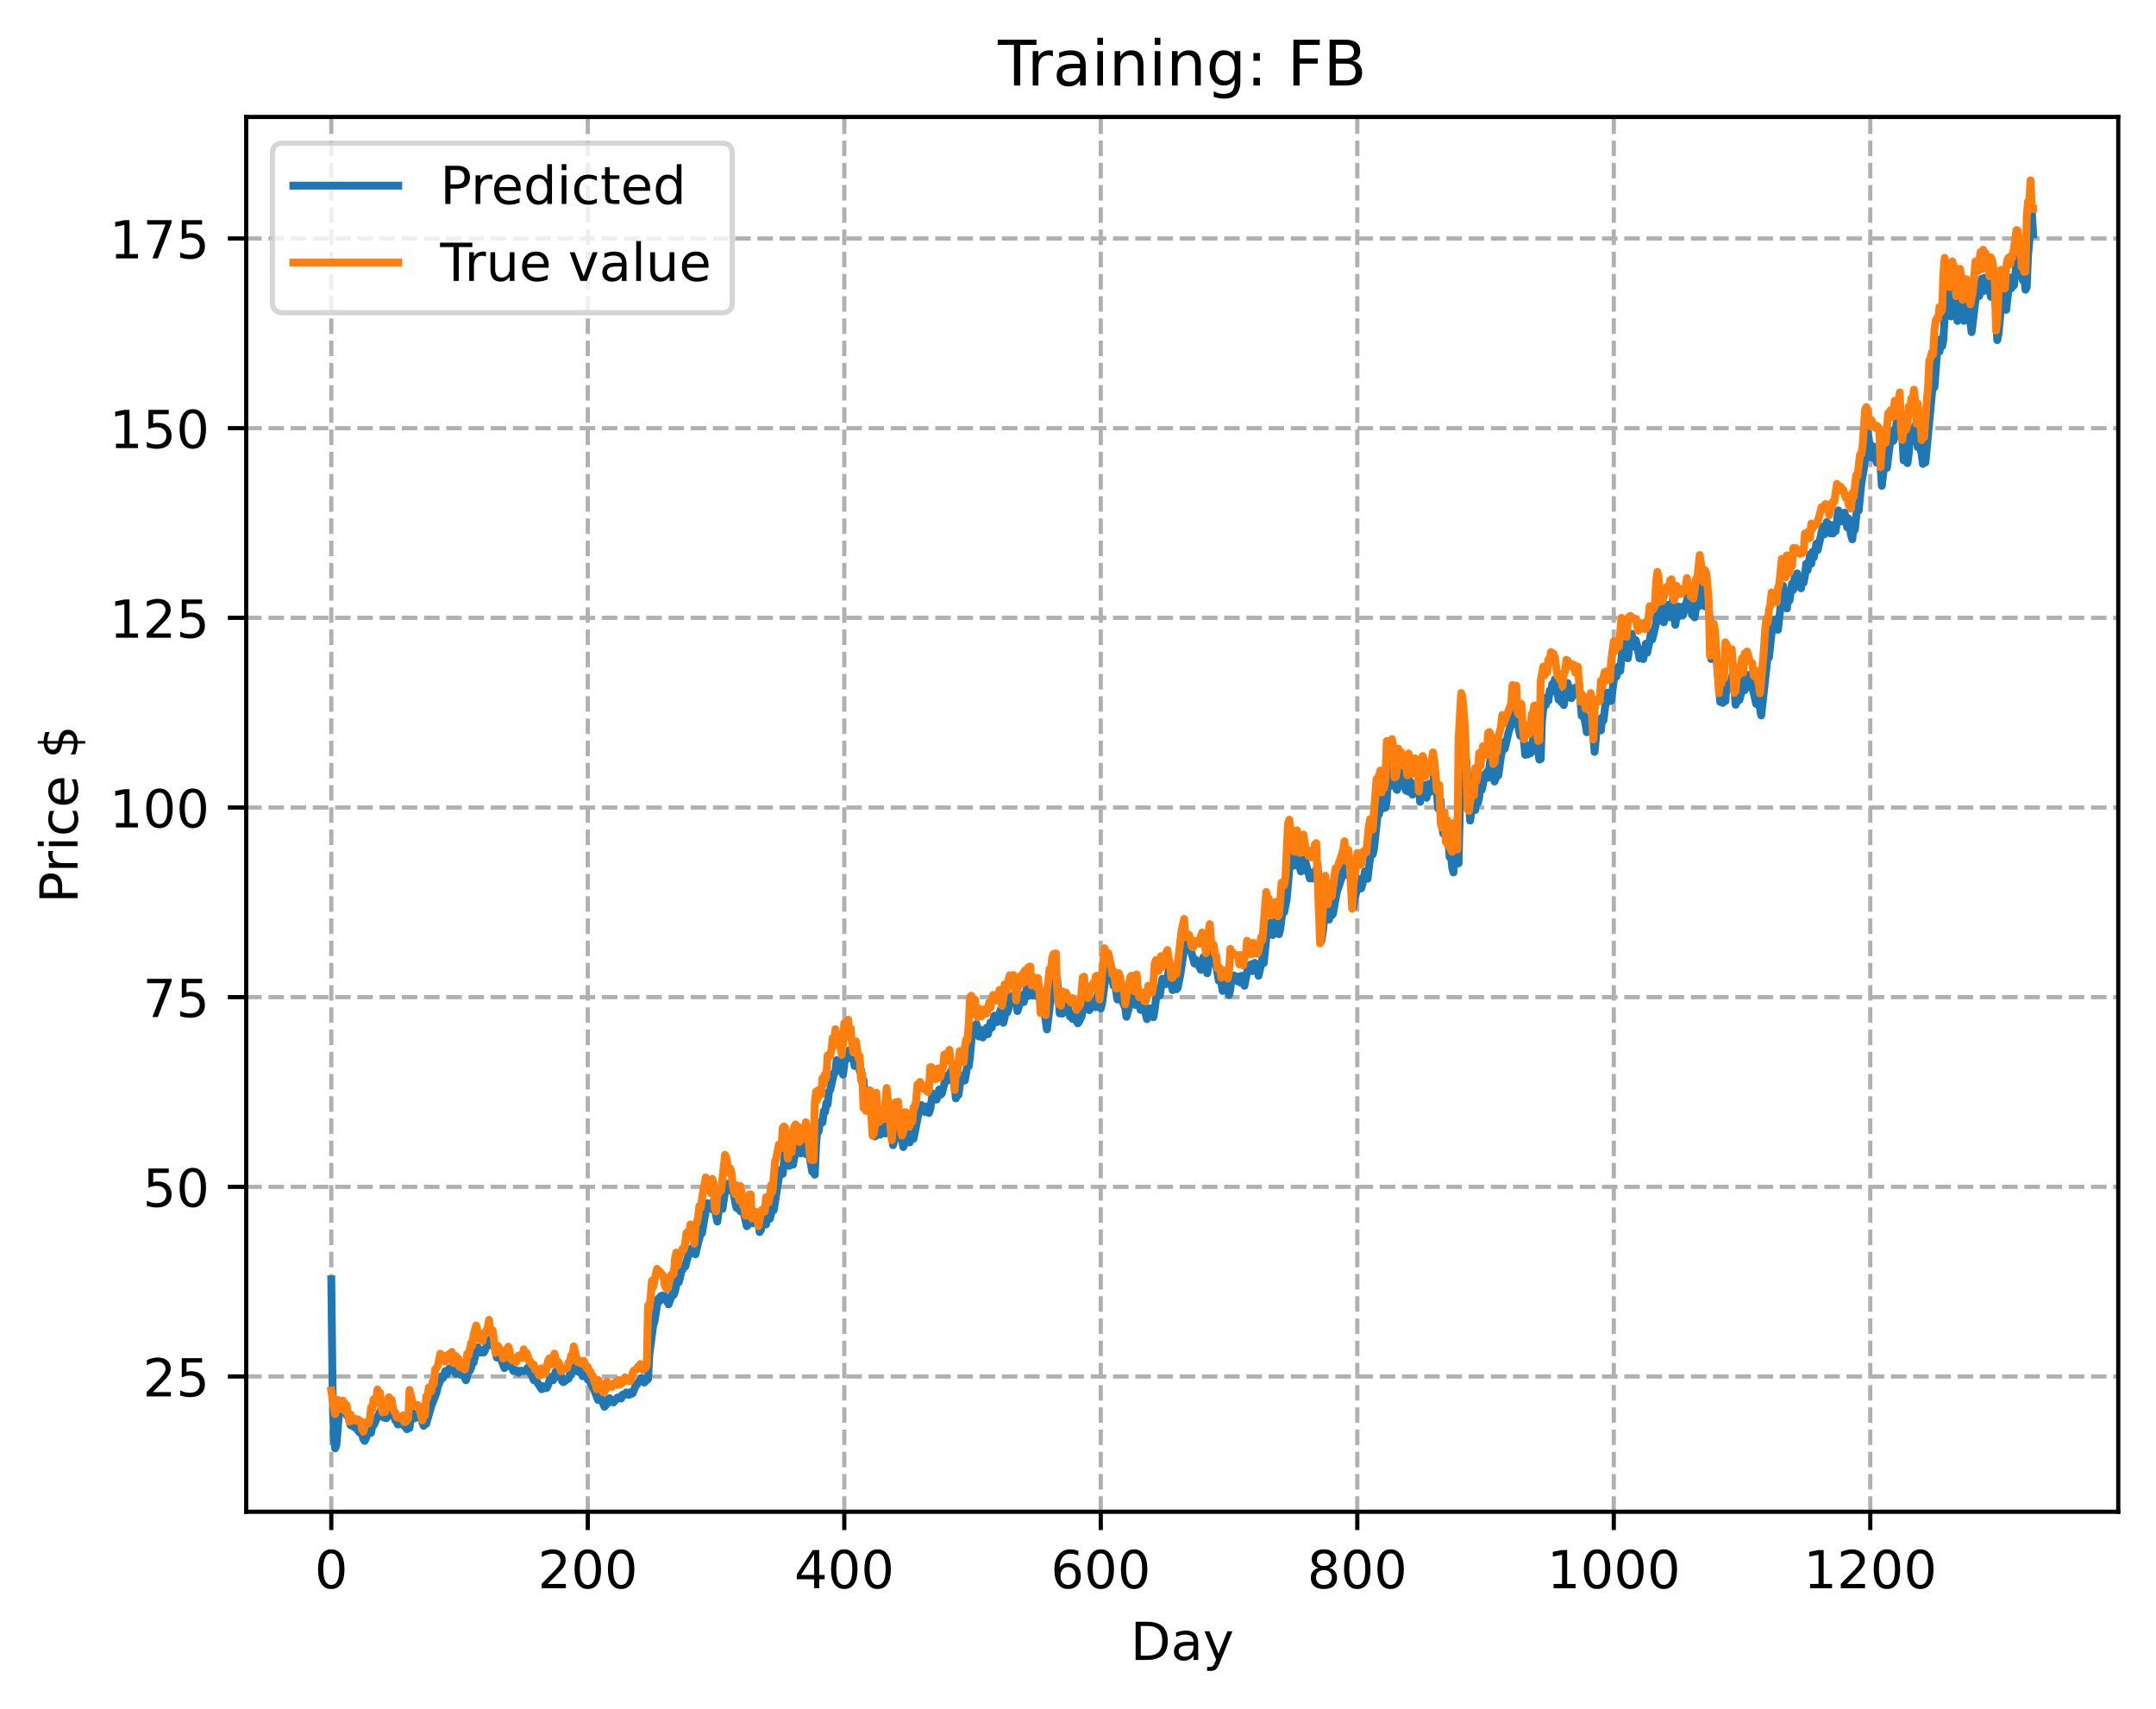 <?xml version="1.0" encoding="utf-8" standalone="no"?>
<!DOCTYPE svg PUBLIC "-//W3C//DTD SVG 1.1//EN"
  "http://www.w3.org/Graphics/SVG/1.1/DTD/svg11.dtd">
<!-- Created with matplotlib (https://matplotlib.org/) -->
<svg height="325.986pt" version="1.1" viewBox="0 0 411.286 325.986" width="411.286pt" xmlns="http://www.w3.org/2000/svg" xmlns:xlink="http://www.w3.org/1999/xlink">
 <defs>
  <style type="text/css">
*{stroke-linecap:butt;stroke-linejoin:round;}
  </style>
 </defs>
 <g id="figure_1">
  <g id="patch_1">
   <path d="M 0 325.986 
L 411.286 325.986 
L 411.286 0 
L 0 0 
z
" style="fill:#ffffff;"/>
  </g>
  <g id="axes_1">
   <g id="patch_2">
    <path d="M 46.966 288.43 
L 404.086 288.43 
L 404.086 22.318 
L 46.966 22.318 
z
" style="fill:#ffffff;"/>
   </g>
   <g id="matplotlib.axis_1">
    <g id="xtick_1">
     <g id="line2d_1">
      <path clip-path="url(#p6a8ec5d667)" d="M 63.198 288.43 
L 63.198 22.318 
" style="fill:none;stroke:#b0b0b0;stroke-dasharray:2.96,1.28;stroke-dashoffset:0;stroke-width:0.8;"/>
     </g>
     <g id="line2d_2">
      <defs>
       <path d="M 0 0 
L 0 3.5 
" id="m2d7053a417" style="stroke:#000000;stroke-width:0.8;"/>
      </defs>
      <g>
       <use style="stroke:#000000;stroke-width:0.8;" x="63.198" xlink:href="#m2d7053a417" y="288.43"/>
      </g>
     </g>
     <g id="text_1">
      <!-- 0 -->
      <defs>
       <path d="M 31.781 66.406 
Q 24.172 66.406 20.328 58.906 
Q 16.5 51.422 16.5 36.375 
Q 16.5 21.391 20.328 13.891 
Q 24.172 6.391 31.781 6.391 
Q 39.453 6.391 43.281 13.891 
Q 47.125 21.391 47.125 36.375 
Q 47.125 51.422 43.281 58.906 
Q 39.453 66.406 31.781 66.406 
z
M 31.781 74.219 
Q 44.047 74.219 50.516 64.516 
Q 56.984 54.828 56.984 36.375 
Q 56.984 17.969 50.516 8.266 
Q 44.047 -1.422 31.781 -1.422 
Q 19.531 -1.422 13.062 8.266 
Q 6.594 17.969 6.594 36.375 
Q 6.594 54.828 13.062 64.516 
Q 19.531 74.219 31.781 74.219 
z
" id="DejaVuSans-48"/>
      </defs>
      <g transform="translate(60.017 303.029)scale(0.1 -0.1)">
       <use xlink:href="#DejaVuSans-48"/>
      </g>
     </g>
    </g>
    <g id="xtick_2">
     <g id="line2d_3">
      <path clip-path="url(#p6a8ec5d667)" d="M 112.129 288.43 
L 112.129 22.318 
" style="fill:none;stroke:#b0b0b0;stroke-dasharray:2.96,1.28;stroke-dashoffset:0;stroke-width:0.8;"/>
     </g>
     <g id="line2d_4">
      <g>
       <use style="stroke:#000000;stroke-width:0.8;" x="112.129" xlink:href="#m2d7053a417" y="288.43"/>
      </g>
     </g>
     <g id="text_2">
      <!-- 200 -->
      <defs>
       <path d="M 19.188 8.297 
L 53.609 8.297 
L 53.609 0 
L 7.328 0 
L 7.328 8.297 
Q 12.938 14.109 22.625 23.891 
Q 32.328 33.688 34.812 36.531 
Q 39.547 41.844 41.422 45.531 
Q 43.312 49.219 43.312 52.781 
Q 43.312 58.594 39.234 62.25 
Q 35.156 65.922 28.609 65.922 
Q 23.969 65.922 18.812 64.312 
Q 13.672 62.703 7.812 59.422 
L 7.812 69.391 
Q 13.766 71.781 18.938 73 
Q 24.125 74.219 28.422 74.219 
Q 39.75 74.219 46.484 68.547 
Q 53.219 62.891 53.219 53.422 
Q 53.219 48.922 51.531 44.891 
Q 49.859 40.875 45.406 35.406 
Q 44.188 33.984 37.641 27.219 
Q 31.109 20.453 19.188 8.297 
z
" id="DejaVuSans-50"/>
      </defs>
      <g transform="translate(102.585 303.029)scale(0.1 -0.1)">
       <use xlink:href="#DejaVuSans-50"/>
       <use x="63.623" xlink:href="#DejaVuSans-48"/>
       <use x="127.246" xlink:href="#DejaVuSans-48"/>
      </g>
     </g>
    </g>
    <g id="xtick_3">
     <g id="line2d_5">
      <path clip-path="url(#p6a8ec5d667)" d="M 161.06 288.43 
L 161.06 22.318 
" style="fill:none;stroke:#b0b0b0;stroke-dasharray:2.96,1.28;stroke-dashoffset:0;stroke-width:0.8;"/>
     </g>
     <g id="line2d_6">
      <g>
       <use style="stroke:#000000;stroke-width:0.8;" x="161.06" xlink:href="#m2d7053a417" y="288.43"/>
      </g>
     </g>
     <g id="text_3">
      <!-- 400 -->
      <defs>
       <path d="M 37.797 64.312 
L 12.891 25.391 
L 37.797 25.391 
z
M 35.203 72.906 
L 47.609 72.906 
L 47.609 25.391 
L 58.016 25.391 
L 58.016 17.188 
L 47.609 17.188 
L 47.609 0 
L 37.797 0 
L 37.797 17.188 
L 4.891 17.188 
L 4.891 26.703 
z
" id="DejaVuSans-52"/>
      </defs>
      <g transform="translate(151.516 303.029)scale(0.1 -0.1)">
       <use xlink:href="#DejaVuSans-52"/>
       <use x="63.623" xlink:href="#DejaVuSans-48"/>
       <use x="127.246" xlink:href="#DejaVuSans-48"/>
      </g>
     </g>
    </g>
    <g id="xtick_4">
     <g id="line2d_7">
      <path clip-path="url(#p6a8ec5d667)" d="M 209.99 288.43 
L 209.99 22.318 
" style="fill:none;stroke:#b0b0b0;stroke-dasharray:2.96,1.28;stroke-dashoffset:0;stroke-width:0.8;"/>
     </g>
     <g id="line2d_8">
      <g>
       <use style="stroke:#000000;stroke-width:0.8;" x="209.99" xlink:href="#m2d7053a417" y="288.43"/>
      </g>
     </g>
     <g id="text_4">
      <!-- 600 -->
      <defs>
       <path d="M 33.016 40.375 
Q 26.375 40.375 22.484 35.828 
Q 18.609 31.297 18.609 23.391 
Q 18.609 15.531 22.484 10.953 
Q 26.375 6.391 33.016 6.391 
Q 39.656 6.391 43.531 10.953 
Q 47.406 15.531 47.406 23.391 
Q 47.406 31.297 43.531 35.828 
Q 39.656 40.375 33.016 40.375 
z
M 52.594 71.297 
L 52.594 62.312 
Q 48.875 64.062 45.094 64.984 
Q 41.312 65.922 37.594 65.922 
Q 27.828 65.922 22.672 59.328 
Q 17.531 52.734 16.797 39.406 
Q 19.672 43.656 24.016 45.922 
Q 28.375 48.188 33.594 48.188 
Q 44.578 48.188 50.953 41.516 
Q 57.328 34.859 57.328 23.391 
Q 57.328 12.156 50.688 5.359 
Q 44.047 -1.422 33.016 -1.422 
Q 20.359 -1.422 13.672 8.266 
Q 6.984 17.969 6.984 36.375 
Q 6.984 53.656 15.188 63.938 
Q 23.391 74.219 37.203 74.219 
Q 40.922 74.219 44.703 73.484 
Q 48.484 72.75 52.594 71.297 
z
" id="DejaVuSans-54"/>
      </defs>
      <g transform="translate(200.446 303.029)scale(0.1 -0.1)">
       <use xlink:href="#DejaVuSans-54"/>
       <use x="63.623" xlink:href="#DejaVuSans-48"/>
       <use x="127.246" xlink:href="#DejaVuSans-48"/>
      </g>
     </g>
    </g>
    <g id="xtick_5">
     <g id="line2d_9">
      <path clip-path="url(#p6a8ec5d667)" d="M 258.921 288.43 
L 258.921 22.318 
" style="fill:none;stroke:#b0b0b0;stroke-dasharray:2.96,1.28;stroke-dashoffset:0;stroke-width:0.8;"/>
     </g>
     <g id="line2d_10">
      <g>
       <use style="stroke:#000000;stroke-width:0.8;" x="258.921" xlink:href="#m2d7053a417" y="288.43"/>
      </g>
     </g>
     <g id="text_5">
      <!-- 800 -->
      <defs>
       <path d="M 31.781 34.625 
Q 24.75 34.625 20.719 30.859 
Q 16.703 27.094 16.703 20.516 
Q 16.703 13.922 20.719 10.156 
Q 24.75 6.391 31.781 6.391 
Q 38.812 6.391 42.859 10.172 
Q 46.922 13.969 46.922 20.516 
Q 46.922 27.094 42.891 30.859 
Q 38.875 34.625 31.781 34.625 
z
M 21.922 38.812 
Q 15.578 40.375 12.031 44.719 
Q 8.5 49.078 8.5 55.328 
Q 8.5 64.062 14.719 69.141 
Q 20.953 74.219 31.781 74.219 
Q 42.672 74.219 48.875 69.141 
Q 55.078 64.062 55.078 55.328 
Q 55.078 49.078 51.531 44.719 
Q 48 40.375 41.703 38.812 
Q 48.828 37.156 52.797 32.312 
Q 56.781 27.484 56.781 20.516 
Q 56.781 9.906 50.312 4.234 
Q 43.844 -1.422 31.781 -1.422 
Q 19.734 -1.422 13.25 4.234 
Q 6.781 9.906 6.781 20.516 
Q 6.781 27.484 10.781 32.312 
Q 14.797 37.156 21.922 38.812 
z
M 18.312 54.391 
Q 18.312 48.734 21.844 45.562 
Q 25.391 42.391 31.781 42.391 
Q 38.141 42.391 41.719 45.562 
Q 45.312 48.734 45.312 54.391 
Q 45.312 60.062 41.719 63.234 
Q 38.141 66.406 31.781 66.406 
Q 25.391 66.406 21.844 63.234 
Q 18.312 60.062 18.312 54.391 
z
" id="DejaVuSans-56"/>
      </defs>
      <g transform="translate(249.377 303.029)scale(0.1 -0.1)">
       <use xlink:href="#DejaVuSans-56"/>
       <use x="63.623" xlink:href="#DejaVuSans-48"/>
       <use x="127.246" xlink:href="#DejaVuSans-48"/>
      </g>
     </g>
    </g>
    <g id="xtick_6">
     <g id="line2d_11">
      <path clip-path="url(#p6a8ec5d667)" d="M 307.851 288.43 
L 307.851 22.318 
" style="fill:none;stroke:#b0b0b0;stroke-dasharray:2.96,1.28;stroke-dashoffset:0;stroke-width:0.8;"/>
     </g>
     <g id="line2d_12">
      <g>
       <use style="stroke:#000000;stroke-width:0.8;" x="307.851" xlink:href="#m2d7053a417" y="288.43"/>
      </g>
     </g>
     <g id="text_6">
      <!-- 1000 -->
      <defs>
       <path d="M 12.406 8.297 
L 28.516 8.297 
L 28.516 63.922 
L 10.984 60.406 
L 10.984 69.391 
L 28.422 72.906 
L 38.281 72.906 
L 38.281 8.297 
L 54.391 8.297 
L 54.391 0 
L 12.406 0 
z
" id="DejaVuSans-49"/>
      </defs>
      <g transform="translate(295.126 303.029)scale(0.1 -0.1)">
       <use xlink:href="#DejaVuSans-49"/>
       <use x="63.623" xlink:href="#DejaVuSans-48"/>
       <use x="127.246" xlink:href="#DejaVuSans-48"/>
       <use x="190.869" xlink:href="#DejaVuSans-48"/>
      </g>
     </g>
    </g>
    <g id="xtick_7">
     <g id="line2d_13">
      <path clip-path="url(#p6a8ec5d667)" d="M 356.782 288.43 
L 356.782 22.318 
" style="fill:none;stroke:#b0b0b0;stroke-dasharray:2.96,1.28;stroke-dashoffset:0;stroke-width:0.8;"/>
     </g>
     <g id="line2d_14">
      <g>
       <use style="stroke:#000000;stroke-width:0.8;" x="356.782" xlink:href="#m2d7053a417" y="288.43"/>
      </g>
     </g>
     <g id="text_7">
      <!-- 1200 -->
      <g transform="translate(344.057 303.029)scale(0.1 -0.1)">
       <use xlink:href="#DejaVuSans-49"/>
       <use x="63.623" xlink:href="#DejaVuSans-50"/>
       <use x="127.246" xlink:href="#DejaVuSans-48"/>
       <use x="190.869" xlink:href="#DejaVuSans-48"/>
      </g>
     </g>
    </g>
    <g id="text_8">
     <!-- Day -->
     <defs>
      <path d="M 19.672 64.797 
L 19.672 8.109 
L 31.594 8.109 
Q 46.688 8.109 53.688 14.938 
Q 60.688 21.781 60.688 36.531 
Q 60.688 51.172 53.688 57.984 
Q 46.688 64.797 31.594 64.797 
z
M 9.812 72.906 
L 30.078 72.906 
Q 51.266 72.906 61.172 64.094 
Q 71.094 55.281 71.094 36.531 
Q 71.094 17.672 61.125 8.828 
Q 51.172 0 30.078 0 
L 9.812 0 
z
" id="DejaVuSans-68"/>
      <path d="M 34.281 27.484 
Q 23.391 27.484 19.188 25 
Q 14.984 22.516 14.984 16.5 
Q 14.984 11.719 18.141 8.906 
Q 21.297 6.109 26.703 6.109 
Q 34.188 6.109 38.703 11.406 
Q 43.219 16.703 43.219 25.484 
L 43.219 27.484 
z
M 52.203 31.203 
L 52.203 0 
L 43.219 0 
L 43.219 8.297 
Q 40.141 3.328 35.547 0.953 
Q 30.953 -1.422 24.312 -1.422 
Q 15.922 -1.422 10.953 3.297 
Q 6 8.016 6 15.922 
Q 6 25.141 12.172 29.828 
Q 18.359 34.516 30.609 34.516 
L 43.219 34.516 
L 43.219 35.406 
Q 43.219 41.609 39.141 45 
Q 35.062 48.391 27.688 48.391 
Q 23 48.391 18.547 47.266 
Q 14.109 46.141 10.016 43.891 
L 10.016 52.203 
Q 14.938 54.109 19.578 55.047 
Q 24.219 56 28.609 56 
Q 40.484 56 46.344 49.844 
Q 52.203 43.703 52.203 31.203 
z
" id="DejaVuSans-97"/>
      <path d="M 32.172 -5.078 
Q 28.375 -14.844 24.75 -17.812 
Q 21.141 -20.797 15.094 -20.797 
L 7.906 -20.797 
L 7.906 -13.281 
L 13.188 -13.281 
Q 16.891 -13.281 18.938 -11.516 
Q 21 -9.766 23.484 -3.219 
L 25.094 0.875 
L 2.984 54.688 
L 12.5 54.688 
L 29.594 11.922 
L 46.688 54.688 
L 56.203 54.688 
z
" id="DejaVuSans-121"/>
     </defs>
     <g transform="translate(215.652 316.707)scale(0.1 -0.1)">
      <use xlink:href="#DejaVuSans-68"/>
      <use x="77.002" xlink:href="#DejaVuSans-97"/>
      <use x="138.281" xlink:href="#DejaVuSans-121"/>
     </g>
    </g>
   </g>
   <g id="matplotlib.axis_2">
    <g id="ytick_1">
     <g id="line2d_15">
      <path clip-path="url(#p6a8ec5d667)" d="M 46.966 262.628 
L 404.086 262.628 
" style="fill:none;stroke:#b0b0b0;stroke-dasharray:2.96,1.28;stroke-dashoffset:0;stroke-width:0.8;"/>
     </g>
     <g id="line2d_16">
      <defs>
       <path d="M 0 0 
L -3.5 0 
" id="mb8a3d4f8ef" style="stroke:#000000;stroke-width:0.8;"/>
      </defs>
      <g>
       <use style="stroke:#000000;stroke-width:0.8;" x="46.966" xlink:href="#mb8a3d4f8ef" y="262.628"/>
      </g>
     </g>
     <g id="text_9">
      <!-- 25 -->
      <defs>
       <path d="M 10.797 72.906 
L 49.516 72.906 
L 49.516 64.594 
L 19.828 64.594 
L 19.828 46.734 
Q 21.969 47.469 24.109 47.828 
Q 26.266 48.188 28.422 48.188 
Q 40.625 48.188 47.75 41.5 
Q 54.891 34.812 54.891 23.391 
Q 54.891 11.625 47.562 5.094 
Q 40.234 -1.422 26.906 -1.422 
Q 22.312 -1.422 17.547 -0.641 
Q 12.797 0.141 7.719 1.703 
L 7.719 11.625 
Q 12.109 9.234 16.797 8.062 
Q 21.484 6.891 26.703 6.891 
Q 35.156 6.891 40.078 11.328 
Q 45.016 15.766 45.016 23.391 
Q 45.016 31 40.078 35.438 
Q 35.156 39.891 26.703 39.891 
Q 22.75 39.891 18.812 39.016 
Q 14.891 38.141 10.797 36.281 
z
" id="DejaVuSans-53"/>
      </defs>
      <g transform="translate(27.241 266.428)scale(0.1 -0.1)">
       <use xlink:href="#DejaVuSans-50"/>
       <use x="63.623" xlink:href="#DejaVuSans-53"/>
      </g>
     </g>
    </g>
    <g id="ytick_2">
     <g id="line2d_17">
      <path clip-path="url(#p6a8ec5d667)" d="M 46.966 226.441 
L 404.086 226.441 
" style="fill:none;stroke:#b0b0b0;stroke-dasharray:2.96,1.28;stroke-dashoffset:0;stroke-width:0.8;"/>
     </g>
     <g id="line2d_18">
      <g>
       <use style="stroke:#000000;stroke-width:0.8;" x="46.966" xlink:href="#mb8a3d4f8ef" y="226.441"/>
      </g>
     </g>
     <g id="text_10">
      <!-- 50 -->
      <g transform="translate(27.241 230.24)scale(0.1 -0.1)">
       <use xlink:href="#DejaVuSans-53"/>
       <use x="63.623" xlink:href="#DejaVuSans-48"/>
      </g>
     </g>
    </g>
    <g id="ytick_3">
     <g id="line2d_19">
      <path clip-path="url(#p6a8ec5d667)" d="M 46.966 190.253 
L 404.086 190.253 
" style="fill:none;stroke:#b0b0b0;stroke-dasharray:2.96,1.28;stroke-dashoffset:0;stroke-width:0.8;"/>
     </g>
     <g id="line2d_20">
      <g>
       <use style="stroke:#000000;stroke-width:0.8;" x="46.966" xlink:href="#mb8a3d4f8ef" y="190.253"/>
      </g>
     </g>
     <g id="text_11">
      <!-- 75 -->
      <defs>
       <path d="M 8.203 72.906 
L 55.078 72.906 
L 55.078 68.703 
L 28.609 0 
L 18.312 0 
L 43.219 64.594 
L 8.203 64.594 
z
" id="DejaVuSans-55"/>
      </defs>
      <g transform="translate(27.241 194.052)scale(0.1 -0.1)">
       <use xlink:href="#DejaVuSans-55"/>
       <use x="63.623" xlink:href="#DejaVuSans-53"/>
      </g>
     </g>
    </g>
    <g id="ytick_4">
     <g id="line2d_21">
      <path clip-path="url(#p6a8ec5d667)" d="M 46.966 154.065 
L 404.086 154.065 
" style="fill:none;stroke:#b0b0b0;stroke-dasharray:2.96,1.28;stroke-dashoffset:0;stroke-width:0.8;"/>
     </g>
     <g id="line2d_22">
      <g>
       <use style="stroke:#000000;stroke-width:0.8;" x="46.966" xlink:href="#mb8a3d4f8ef" y="154.065"/>
      </g>
     </g>
     <g id="text_12">
      <!-- 100 -->
      <g transform="translate(20.878 157.864)scale(0.1 -0.1)">
       <use xlink:href="#DejaVuSans-49"/>
       <use x="63.623" xlink:href="#DejaVuSans-48"/>
       <use x="127.246" xlink:href="#DejaVuSans-48"/>
      </g>
     </g>
    </g>
    <g id="ytick_5">
     <g id="line2d_23">
      <path clip-path="url(#p6a8ec5d667)" d="M 46.966 117.878 
L 404.086 117.878 
" style="fill:none;stroke:#b0b0b0;stroke-dasharray:2.96,1.28;stroke-dashoffset:0;stroke-width:0.8;"/>
     </g>
     <g id="line2d_24">
      <g>
       <use style="stroke:#000000;stroke-width:0.8;" x="46.966" xlink:href="#mb8a3d4f8ef" y="117.878"/>
      </g>
     </g>
     <g id="text_13">
      <!-- 125 -->
      <g transform="translate(20.878 121.677)scale(0.1 -0.1)">
       <use xlink:href="#DejaVuSans-49"/>
       <use x="63.623" xlink:href="#DejaVuSans-50"/>
       <use x="127.246" xlink:href="#DejaVuSans-53"/>
      </g>
     </g>
    </g>
    <g id="ytick_6">
     <g id="line2d_25">
      <path clip-path="url(#p6a8ec5d667)" d="M 46.966 81.69 
L 404.086 81.69 
" style="fill:none;stroke:#b0b0b0;stroke-dasharray:2.96,1.28;stroke-dashoffset:0;stroke-width:0.8;"/>
     </g>
     <g id="line2d_26">
      <g>
       <use style="stroke:#000000;stroke-width:0.8;" x="46.966" xlink:href="#mb8a3d4f8ef" y="81.69"/>
      </g>
     </g>
     <g id="text_14">
      <!-- 150 -->
      <g transform="translate(20.878 85.489)scale(0.1 -0.1)">
       <use xlink:href="#DejaVuSans-49"/>
       <use x="63.623" xlink:href="#DejaVuSans-53"/>
       <use x="127.246" xlink:href="#DejaVuSans-48"/>
      </g>
     </g>
    </g>
    <g id="ytick_7">
     <g id="line2d_27">
      <path clip-path="url(#p6a8ec5d667)" d="M 46.966 45.502 
L 404.086 45.502 
" style="fill:none;stroke:#b0b0b0;stroke-dasharray:2.96,1.28;stroke-dashoffset:0;stroke-width:0.8;"/>
     </g>
     <g id="line2d_28">
      <g>
       <use style="stroke:#000000;stroke-width:0.8;" x="46.966" xlink:href="#mb8a3d4f8ef" y="45.502"/>
      </g>
     </g>
     <g id="text_15">
      <!-- 175 -->
      <g transform="translate(20.878 49.301)scale(0.1 -0.1)">
       <use xlink:href="#DejaVuSans-49"/>
       <use x="63.623" xlink:href="#DejaVuSans-55"/>
       <use x="127.246" xlink:href="#DejaVuSans-53"/>
      </g>
     </g>
    </g>
    <g id="text_16">
     <!-- Price $ -->
     <defs>
      <path d="M 19.672 64.797 
L 19.672 37.406 
L 32.078 37.406 
Q 38.969 37.406 42.719 40.969 
Q 46.484 44.531 46.484 51.125 
Q 46.484 57.672 42.719 61.234 
Q 38.969 64.797 32.078 64.797 
z
M 9.812 72.906 
L 32.078 72.906 
Q 44.344 72.906 50.609 67.359 
Q 56.891 61.812 56.891 51.125 
Q 56.891 40.328 50.609 34.812 
Q 44.344 29.297 32.078 29.297 
L 19.672 29.297 
L 19.672 0 
L 9.812 0 
z
" id="DejaVuSans-80"/>
      <path d="M 41.109 46.297 
Q 39.594 47.172 37.812 47.578 
Q 36.031 48 33.891 48 
Q 26.266 48 22.188 43.047 
Q 18.109 38.094 18.109 28.812 
L 18.109 0 
L 9.078 0 
L 9.078 54.688 
L 18.109 54.688 
L 18.109 46.188 
Q 20.953 51.172 25.484 53.578 
Q 30.031 56 36.531 56 
Q 37.453 56 38.578 55.875 
Q 39.703 55.766 41.062 55.516 
z
" id="DejaVuSans-114"/>
      <path d="M 9.422 54.688 
L 18.406 54.688 
L 18.406 0 
L 9.422 0 
z
M 9.422 75.984 
L 18.406 75.984 
L 18.406 64.594 
L 9.422 64.594 
z
" id="DejaVuSans-105"/>
      <path d="M 48.781 52.594 
L 48.781 44.188 
Q 44.969 46.297 41.141 47.344 
Q 37.312 48.391 33.406 48.391 
Q 24.656 48.391 19.812 42.844 
Q 14.984 37.312 14.984 27.297 
Q 14.984 17.281 19.812 11.734 
Q 24.656 6.203 33.406 6.203 
Q 37.312 6.203 41.141 7.25 
Q 44.969 8.297 48.781 10.406 
L 48.781 2.094 
Q 45.016 0.344 40.984 -0.531 
Q 36.969 -1.422 32.422 -1.422 
Q 20.062 -1.422 12.781 6.344 
Q 5.516 14.109 5.516 27.297 
Q 5.516 40.672 12.859 48.328 
Q 20.219 56 33.016 56 
Q 37.156 56 41.109 55.141 
Q 45.062 54.297 48.781 52.594 
z
" id="DejaVuSans-99"/>
      <path d="M 56.203 29.594 
L 56.203 25.203 
L 14.891 25.203 
Q 15.484 15.922 20.484 11.062 
Q 25.484 6.203 34.422 6.203 
Q 39.594 6.203 44.453 7.469 
Q 49.312 8.734 54.109 11.281 
L 54.109 2.781 
Q 49.266 0.734 44.188 -0.344 
Q 39.109 -1.422 33.891 -1.422 
Q 20.797 -1.422 13.156 6.188 
Q 5.516 13.812 5.516 26.812 
Q 5.516 40.234 12.766 48.109 
Q 20.016 56 32.328 56 
Q 43.359 56 49.781 48.891 
Q 56.203 41.797 56.203 29.594 
z
M 47.219 32.234 
Q 47.125 39.594 43.094 43.984 
Q 39.062 48.391 32.422 48.391 
Q 24.906 48.391 20.391 44.141 
Q 15.875 39.891 15.188 32.172 
z
" id="DejaVuSans-101"/>
      <path id="DejaVuSans-32"/>
      <path d="M 33.797 -14.703 
L 28.906 -14.703 
L 28.859 0 
Q 23.734 0.094 18.609 1.188 
Q 13.484 2.297 8.297 4.5 
L 8.297 13.281 
Q 13.281 10.156 18.375 8.562 
Q 23.484 6.984 28.906 6.938 
L 28.906 29.203 
Q 18.109 30.953 13.203 35.156 
Q 8.297 39.359 8.297 46.688 
Q 8.297 54.641 13.625 59.219 
Q 18.953 63.812 28.906 64.5 
L 28.906 75.984 
L 33.797 75.984 
L 33.797 64.656 
Q 38.328 64.453 42.578 63.688 
Q 46.828 62.938 50.875 61.625 
L 50.875 53.078 
Q 46.828 55.125 42.547 56.25 
Q 38.281 57.375 33.797 57.562 
L 33.797 36.719 
Q 44.875 35.016 50.094 30.609 
Q 55.328 26.219 55.328 18.609 
Q 55.328 10.359 49.781 5.594 
Q 44.234 0.828 33.797 0.094 
z
M 28.906 37.594 
L 28.906 57.625 
Q 23.25 56.984 20.266 54.391 
Q 17.281 51.812 17.281 47.516 
Q 17.281 43.312 20.031 40.969 
Q 22.797 38.625 28.906 37.594 
z
M 33.797 28.219 
L 33.797 7.078 
Q 39.984 7.906 43.141 10.594 
Q 46.297 13.281 46.297 17.672 
Q 46.297 21.969 43.281 24.5 
Q 40.281 27.047 33.797 28.219 
z
" id="DejaVuSans-36"/>
     </defs>
     <g transform="translate(14.798 172.342)rotate(-90)scale(0.1 -0.1)">
      <use xlink:href="#DejaVuSans-80"/>
      <use x="58.553" xlink:href="#DejaVuSans-114"/>
      <use x="99.666" xlink:href="#DejaVuSans-105"/>
      <use x="127.449" xlink:href="#DejaVuSans-99"/>
      <use x="182.43" xlink:href="#DejaVuSans-101"/>
      <use x="243.953" xlink:href="#DejaVuSans-32"/>
      <use x="275.74" xlink:href="#DejaVuSans-36"/>
     </g>
    </g>
   </g>
   <g id="line2d_29">
    <path clip-path="url(#p6a8ec5d667)" d="M 63.198 244.084 
L 63.443 264.956 
L 63.688 274.177 
L 63.932 276.334 
L 64.177 275.7 
L 64.666 269.649 
L 64.911 268.691 
L 65.156 269.189 
L 65.4 268.586 
L 65.645 268.537 
L 65.89 268.788 
L 66.134 270.014 
L 66.379 270.116 
L 66.868 271.919 
L 67.113 271.744 
L 67.357 272.145 
L 67.602 272.332 
L 67.847 272.352 
L 68.581 273.305 
L 68.825 273.283 
L 69.07 273.748 
L 69.315 274.565 
L 69.559 274.919 
L 69.804 274.467 
L 70.049 273.735 
L 70.293 273.405 
L 70.538 273.454 
L 70.783 273.388 
L 71.027 272.113 
L 71.272 271.936 
L 72.74 268.834 
L 72.984 269.91 
L 73.229 270.452 
L 73.718 270.591 
L 73.963 270.277 
L 74.208 269.489 
L 74.452 269.105 
L 74.697 269.581 
L 74.942 269.4 
L 75.431 271.005 
L 75.676 271.302 
L 75.92 271.792 
L 76.165 271.414 
L 77.144 272.009 
L 77.633 272.691 
L 77.878 272.481 
L 78.122 272.453 
L 78.367 270.169 
L 78.611 269.483 
L 79.101 270.612 
L 79.345 269.885 
L 79.59 270.215 
L 80.079 269.801 
L 80.569 271.353 
L 80.813 272.042 
L 81.058 271.582 
L 81.303 271.681 
L 82.281 268.249 
L 83.26 265.742 
L 83.505 264.63 
L 83.994 263.382 
L 84.239 262.594 
L 84.483 262.941 
L 84.972 261.57 
L 85.217 262.201 
L 85.706 261.101 
L 85.951 260.998 
L 86.44 261.012 
L 86.93 262.113 
L 87.174 261.176 
L 87.419 261.285 
L 87.664 261.643 
L 87.908 262.298 
L 88.153 261.745 
L 88.887 263.349 
L 89.132 262.633 
L 89.376 261.293 
L 89.621 261.539 
L 89.866 260.943 
L 90.11 259.876 
L 90.355 259.97 
L 90.844 257.792 
L 91.089 257.045 
L 91.333 257.379 
L 91.578 258.018 
L 91.823 258.081 
L 92.067 257.578 
L 92.312 258.036 
L 92.801 256.945 
L 93.046 256.757 
L 93.535 255.487 
L 93.78 256.47 
L 94.025 255.89 
L 94.269 257.06 
L 94.514 257.266 
L 94.759 259.005 
L 95.003 258.878 
L 95.248 258.417 
L 96.227 261.025 
L 96.471 260.42 
L 96.716 260.287 
L 96.96 260.613 
L 97.45 260.175 
L 97.939 261.586 
L 98.428 261.428 
L 98.918 261.949 
L 99.162 261.558 
L 99.407 261.51 
L 99.896 261.615 
L 100.386 261.456 
L 100.63 260.961 
L 100.875 261.05 
L 101.12 261.926 
L 101.364 262.299 
L 101.854 263.349 
L 102.098 263.139 
L 103.321 265.059 
L 103.566 264.467 
L 103.811 264.546 
L 104.055 264.863 
L 104.3 264.8 
L 104.545 264.275 
L 105.034 262.698 
L 105.279 262.686 
L 105.523 263.341 
L 106.013 261.696 
L 106.257 262.084 
L 106.502 262.691 
L 106.747 262.408 
L 106.991 262.515 
L 107.236 263.537 
L 107.481 263.708 
L 108.215 263.153 
L 108.459 263.048 
L 108.704 262.293 
L 108.948 262.316 
L 109.193 261.341 
L 109.438 261.669 
L 109.682 260.538 
L 109.927 260.5 
L 110.416 261.774 
L 110.661 261.455 
L 111.15 262.579 
L 111.395 262.428 
L 111.64 262.083 
L 112.129 263.223 
L 112.374 263.269 
L 113.352 265.222 
L 113.842 266.478 
L 114.086 267.114 
L 114.331 266.464 
L 114.575 266.537 
L 115.309 268.407 
L 115.799 267.819 
L 116.043 266.886 
L 116.288 266.763 
L 116.777 267.452 
L 117.022 267.591 
L 117.756 266.649 
L 118.001 266.858 
L 118.245 266.505 
L 118.49 266.825 
L 118.735 266.105 
L 118.979 266.22 
L 119.224 266.017 
L 119.469 265.665 
L 119.958 266.146 
L 120.203 265.64 
L 120.447 265.944 
L 120.692 265.827 
L 121.181 264.585 
L 122.404 262.897 
L 122.894 263.783 
L 123.628 263.089 
L 123.872 258.441 
L 124.606 252.845 
L 124.851 252.082 
L 125.34 249.081 
L 125.585 247.757 
L 125.83 248.246 
L 126.074 247.274 
L 126.319 247.191 
L 126.808 247.275 
L 127.053 248.078 
L 127.297 248.375 
L 127.542 248.869 
L 128.276 246.812 
L 128.521 247.06 
L 128.765 246.35 
L 129.255 244.021 
L 129.499 244.619 
L 129.989 242.618 
L 130.233 242.2 
L 130.478 241.356 
L 130.723 241.67 
L 131.457 238.89 
L 131.701 239.208 
L 131.946 238.13 
L 132.191 238.097 
L 132.435 238.267 
L 132.68 239.319 
L 133.169 237.149 
L 133.414 236.337 
L 133.658 235.086 
L 133.903 235.303 
L 134.882 229.55 
L 135.126 230.463 
L 135.371 229.852 
L 135.616 229.835 
L 135.86 230.723 
L 136.105 229.125 
L 136.35 229.474 
L 136.594 231.862 
L 136.839 233.066 
L 137.084 231.17 
L 137.328 230.575 
L 137.573 230.291 
L 137.818 230.661 
L 138.551 225.838 
L 138.796 225.868 
L 139.285 227.106 
L 139.53 226.279 
L 139.775 226.603 
L 140.264 229.493 
L 140.509 230.479 
L 140.998 229.681 
L 141.243 231.112 
L 141.487 230.046 
L 141.732 230.728 
L 142.466 233.955 
L 142.711 233.693 
L 142.955 232.347 
L 143.445 231.167 
L 143.689 233.407 
L 144.178 233.057 
L 144.423 232.559 
L 144.668 233.413 
L 144.912 235.072 
L 145.157 234.657 
L 145.402 233.674 
L 145.646 233.273 
L 145.891 233.264 
L 146.136 233.622 
L 146.38 232.33 
L 146.625 232.324 
L 146.87 232.531 
L 147.359 230.499 
L 147.604 230.895 
L 148.338 226.187 
L 148.827 223.239 
L 149.072 224.027 
L 149.316 223.96 
L 149.806 219.375 
L 150.05 219.577 
L 150.539 222.442 
L 150.784 221.626 
L 151.029 221.69 
L 151.273 222.219 
L 151.763 219.449 
L 152.007 218.728 
L 152.252 219.658 
L 152.497 218.384 
L 152.741 220.085 
L 152.986 218.782 
L 153.231 218.725 
L 153.72 220.186 
L 153.965 218.584 
L 154.209 219.297 
L 154.943 223.565 
L 155.188 222.636 
L 155.433 224.126 
L 155.677 218.468 
L 155.922 215.451 
L 156.166 215.855 
L 156.411 214.14 
L 156.656 214.212 
L 156.9 214.158 
L 157.145 212.002 
L 157.39 212.162 
L 157.634 210.445 
L 157.879 210.719 
L 158.124 208.298 
L 158.368 207.969 
L 159.102 204.726 
L 159.347 204.589 
L 159.592 202.265 
L 160.326 203.069 
L 160.57 203.771 
L 160.815 205.026 
L 161.304 201.138 
L 161.794 201.946 
L 162.038 200.356 
L 162.283 201.394 
L 162.527 200.067 
L 163.017 203.385 
L 163.506 202.027 
L 163.995 204.345 
L 164.24 204.026 
L 164.485 206.555 
L 164.729 206.076 
L 164.974 209.487 
L 165.219 210.396 
L 165.463 211.852 
L 165.953 211.135 
L 166.197 210.724 
L 166.442 212.763 
L 166.687 216.01 
L 166.931 216.822 
L 167.176 215.702 
L 167.421 213.523 
L 167.91 216.5 
L 168.154 215.708 
L 168.399 215.865 
L 168.644 215.589 
L 168.888 216.258 
L 169.378 212.33 
L 169.622 213.472 
L 169.867 213.953 
L 170.356 218.487 
L 170.601 217.716 
L 171.09 214.684 
L 171.335 215.262 
L 171.58 214.464 
L 172.314 218.85 
L 172.558 218.255 
L 172.803 216.77 
L 173.048 216.197 
L 173.292 216.88 
L 173.537 217.971 
L 174.026 216.329 
L 174.271 217.275 
L 175.249 212.331 
L 175.739 210.81 
L 175.983 211.501 
L 176.228 211.644 
L 176.473 212.183 
L 176.717 211.099 
L 176.962 211.431 
L 177.207 212.351 
L 177.451 211.596 
L 177.941 208.643 
L 178.185 209.568 
L 178.43 209.028 
L 178.675 209.804 
L 179.164 207.873 
L 179.409 208.877 
L 179.653 208.676 
L 180.387 205.854 
L 180.632 206.22 
L 180.876 205.092 
L 181.121 205.427 
L 181.366 204.379 
L 181.61 205.635 
L 181.855 206.269 
L 182.1 207.372 
L 182.344 209.572 
L 182.589 208.3 
L 182.834 208.917 
L 183.323 205.483 
L 183.568 206.333 
L 183.812 205.076 
L 184.057 206.134 
L 184.546 203.263 
L 184.791 203.452 
L 185.036 201.682 
L 185.525 195.834 
L 185.77 196.229 
L 186.014 196.966 
L 186.259 195.355 
L 186.748 197.761 
L 186.993 196.452 
L 187.482 197.957 
L 187.727 196.687 
L 187.971 197.251 
L 188.216 196.097 
L 188.461 197.319 
L 188.95 195.06 
L 189.195 196.062 
L 189.684 193.776 
L 190.173 195.01 
L 190.418 194.454 
L 190.907 192.609 
L 191.397 195.142 
L 191.641 194.189 
L 191.886 192.527 
L 192.13 193.195 
L 192.375 192.508 
L 192.864 190.111 
L 193.109 191.409 
L 193.598 189.563 
L 193.843 190.536 
L 194.088 192.909 
L 195.066 189.851 
L 195.311 191.18 
L 195.8 188.822 
L 196.045 190.06 
L 196.29 188.578 
L 196.779 187.669 
L 197.024 189.963 
L 197.758 188.351 
L 198.002 190.225 
L 198.247 189.176 
L 198.491 190.67 
L 198.736 193.23 
L 198.981 193.314 
L 199.225 192.984 
L 199.715 196.41 
L 200.204 192.425 
L 200.449 190.303 
L 200.693 190.518 
L 201.183 187.303 
L 201.427 187.751 
L 201.672 186.887 
L 202.161 193.352 
L 202.406 191.964 
L 202.651 193.403 
L 202.895 192.192 
L 203.14 193.098 
L 203.629 191.771 
L 204.118 193.96 
L 204.363 193.414 
L 204.608 194.407 
L 204.852 193.65 
L 205.097 194.583 
L 205.342 194.134 
L 205.586 195.241 
L 205.831 194.959 
L 206.32 193.958 
L 207.054 190.088 
L 207.299 192.091 
L 207.544 191.603 
L 207.788 192.725 
L 208.033 192.391 
L 208.522 191.128 
L 208.767 191.078 
L 209.012 192.155 
L 209.256 190.489 
L 209.501 189.666 
L 209.99 192.415 
L 210.235 191.395 
L 210.969 186.11 
L 211.213 186.475 
L 211.703 184.542 
L 212.437 188.072 
L 212.681 187.62 
L 213.171 190.708 
L 213.415 190.386 
L 213.66 189.391 
L 213.905 189.894 
L 214.149 191.128 
L 214.639 192.24 
L 214.883 193.997 
L 216.106 189.515 
L 216.351 190.164 
L 216.596 191.733 
L 216.84 191 
L 217.085 189.871 
L 217.574 192.693 
L 218.064 191.497 
L 218.798 194.451 
L 219.287 192.372 
L 220.021 194.085 
L 220.266 192.687 
L 220.755 188.744 
L 221 189.54 
L 221.244 189.91 
L 221.734 186.737 
L 221.978 187.852 
L 222.223 186.973 
L 222.467 187.752 
L 222.957 185.199 
L 223.691 188.906 
L 223.935 188.702 
L 224.18 187.716 
L 224.425 188.747 
L 224.669 188.437 
L 225.159 186.022 
L 225.893 181.068 
L 226.137 179.805 
L 226.382 181.297 
L 226.871 180.191 
L 227.85 183.838 
L 228.094 183.097 
L 229.073 185.049 
L 229.562 182.625 
L 230.296 185.692 
L 230.786 182.372 
L 231.03 181.122 
L 231.275 182.991 
L 231.52 183.792 
L 231.764 182.794 
L 232.498 187.106 
L 232.743 186.561 
L 232.988 187.426 
L 233.232 189.059 
L 233.966 187.525 
L 234.455 189.837 
L 234.7 188.782 
L 234.945 186.602 
L 235.189 186.936 
L 235.434 186.121 
L 235.679 186.434 
L 235.923 186.995 
L 236.168 187.263 
L 236.413 186.285 
L 236.657 187.465 
L 236.902 186.181 
L 237.147 186.922 
L 237.391 188.082 
L 238.125 184.306 
L 238.37 184.859 
L 238.615 183.986 
L 238.859 185.287 
L 239.104 185.018 
L 239.349 183.704 
L 239.838 184.915 
L 240.082 186.186 
L 240.816 182.92 
L 241.061 183.787 
L 241.795 176.868 
L 242.04 177.182 
L 242.284 176.083 
L 242.529 177.893 
L 242.774 178.397 
L 243.263 175.766 
L 243.508 175.375 
L 243.997 178.235 
L 244.242 177.153 
L 244.731 173.397 
L 244.976 174.029 
L 245.465 171.484 
L 246.199 163.002 
L 246.688 165.162 
L 246.933 162.931 
L 247.177 165.081 
L 247.667 162.568 
L 247.911 165.346 
L 248.156 166.257 
L 248.401 165.279 
L 248.645 166.071 
L 248.89 163.889 
L 249.869 167.603 
L 250.113 166.852 
L 250.358 167.616 
L 250.603 166.411 
L 250.847 167.398 
L 251.337 164.885 
L 251.826 173.425 
L 252.07 179.479 
L 252.315 178.166 
L 252.804 173.42 
L 253.049 171.858 
L 253.294 173.201 
L 253.538 175.456 
L 253.783 173.352 
L 254.028 174.68 
L 254.272 174.375 
L 255.006 170.244 
L 255.985 167.295 
L 256.23 166.188 
L 256.474 166.008 
L 256.719 164.445 
L 256.964 166.954 
L 257.453 165.234 
L 257.697 166.793 
L 258.187 173.067 
L 258.431 171.238 
L 258.921 169.706 
L 259.165 167.706 
L 259.655 169.5 
L 259.899 168.763 
L 260.389 166.238 
L 260.878 167.666 
L 261.612 161.75 
L 261.857 163.021 
L 262.101 162.046 
L 262.835 155.086 
L 263.08 155.324 
L 263.569 151.847 
L 263.814 154.236 
L 264.058 153.056 
L 264.303 154.075 
L 264.548 152.622 
L 264.792 148.068 
L 265.037 149.419 
L 265.282 149.918 
L 265.771 146.034 
L 266.016 147.245 
L 266.26 150.245 
L 266.505 150.719 
L 266.75 149.355 
L 266.994 147.272 
L 267.239 148.924 
L 267.484 147.429 
L 267.728 148.503 
L 267.973 150.242 
L 268.218 150.855 
L 268.462 149.534 
L 268.707 151.061 
L 268.952 148.993 
L 269.196 149.949 
L 269.441 151.608 
L 269.685 149.722 
L 269.93 150.547 
L 270.175 149.408 
L 270.419 151.264 
L 270.664 149.99 
L 270.909 152.993 
L 271.153 151.457 
L 271.398 152.039 
L 271.643 149.765 
L 271.887 150.36 
L 272.132 152.219 
L 272.621 149.542 
L 272.866 151.077 
L 273.355 149.243 
L 273.6 147.781 
L 274.089 151.003 
L 274.334 154.242 
L 274.579 153.12 
L 274.823 152.702 
L 275.068 157.216 
L 275.313 159.038 
L 275.557 159.268 
L 275.802 157.716 
L 276.046 160.761 
L 276.291 159.957 
L 276.536 163.522 
L 276.78 162.935 
L 277.025 165.57 
L 277.27 166.456 
L 277.514 163.028 
L 277.759 163.474 
L 278.004 162.322 
L 278.248 164.722 
L 278.493 154.018 
L 278.982 144.094 
L 279.227 143.5 
L 279.716 145.093 
L 280.45 156.571 
L 280.695 154.727 
L 281.184 152.977 
L 281.429 154.556 
L 281.673 152.364 
L 281.918 153.205 
L 282.163 152.18 
L 282.407 149.419 
L 282.652 150.724 
L 282.897 149.61 
L 283.141 147.842 
L 283.386 148.281 
L 283.631 147.272 
L 283.875 148.4 
L 284.365 144.464 
L 284.854 146.682 
L 285.099 149.104 
L 285.343 148.455 
L 285.588 146.841 
L 285.833 147.941 
L 286.322 144.332 
L 286.811 141.627 
L 287.056 142.847 
L 287.79 139.638 
L 288.524 137.429 
L 288.768 135.608 
L 289.258 138.213 
L 289.502 136.284 
L 289.747 139.261 
L 289.992 140.376 
L 290.236 138.569 
L 290.481 139.196 
L 290.97 144.027 
L 291.215 142.299 
L 291.46 143.943 
L 291.704 142.273 
L 291.949 143.723 
L 292.928 138.466 
L 293.172 142.038 
L 293.661 144.925 
L 293.906 144.823 
L 294.151 137.487 
L 294.64 133.182 
L 294.885 134.517 
L 295.129 133.124 
L 295.374 133.705 
L 295.619 131.764 
L 295.863 132.071 
L 296.108 130.505 
L 296.353 131.267 
L 296.597 129.615 
L 296.842 130.452 
L 297.331 133.485 
L 297.576 132.448 
L 297.821 133.951 
L 298.065 132.609 
L 298.31 134.533 
L 299.044 130.319 
L 299.778 133.207 
L 300.022 131.511 
L 300.267 132.458 
L 300.512 131.181 
L 300.756 132.597 
L 301.246 130.635 
L 301.735 136.589 
L 301.98 135.764 
L 302.469 138.2 
L 302.714 139.71 
L 303.203 136.89 
L 303.448 138.217 
L 303.692 136.864 
L 304.182 143.456 
L 304.671 138.455 
L 304.916 137.299 
L 305.405 139.355 
L 305.649 136.837 
L 305.894 137.426 
L 306.383 133.353 
L 306.628 132.149 
L 306.873 133.829 
L 307.117 132.605 
L 307.362 133.722 
L 308.096 127.737 
L 308.341 129.1 
L 308.83 127.086 
L 309.075 128.018 
L 309.564 123.138 
L 309.809 124.26 
L 310.053 122.716 
L 310.543 125.598 
L 311.032 121.669 
L 311.277 120.904 
L 311.766 123.386 
L 312.01 122.099 
L 312.255 122.9 
L 312.744 125.611 
L 312.989 123.923 
L 313.478 125.756 
L 313.968 122.804 
L 314.212 124.543 
L 314.702 122.242 
L 314.946 120.693 
L 315.191 121.989 
L 315.925 118.872 
L 316.414 114.576 
L 316.659 115.74 
L 316.904 118.448 
L 317.148 117.107 
L 317.393 118.737 
L 318.127 115.407 
L 318.616 117.791 
L 319.105 114.451 
L 319.35 117.601 
L 319.595 119.22 
L 320.084 115.702 
L 320.329 117.505 
L 320.573 116.876 
L 320.818 115.779 
L 321.063 117.378 
L 322.041 113.703 
L 322.286 115.872 
L 322.531 115.114 
L 322.775 117.321 
L 323.02 116.403 
L 323.265 117.793 
L 323.754 114.494 
L 323.998 115.728 
L 324.488 111.406 
L 324.977 114.246 
L 325.222 115.695 
L 325.466 113.525 
L 325.711 114.231 
L 325.956 116.07 
L 326.2 118.963 
L 326.445 125.747 
L 326.69 125.376 
L 327.179 122.238 
L 328.158 133.92 
L 328.402 132.116 
L 328.647 134.11 
L 328.892 132.703 
L 329.136 133.769 
L 329.381 130.251 
L 329.625 130.232 
L 329.87 130.978 
L 330.115 131.277 
L 330.604 128.149 
L 331.093 134.464 
L 331.338 133.917 
L 331.583 132.391 
L 331.827 133.552 
L 332.072 132.585 
L 332.561 129.657 
L 332.806 131.697 
L 333.051 129.663 
L 333.295 130.318 
L 333.54 128.755 
L 334.274 131.467 
L 334.519 132.066 
L 335.008 134.31 
L 335.252 132.652 
L 335.986 136.504 
L 336.965 127.44 
L 337.21 124.885 
L 337.454 125.453 
L 338.188 118.606 
L 338.433 119.639 
L 338.678 118.147 
L 339.167 120.166 
L 339.901 113.642 
L 340.146 111.746 
L 340.88 116.098 
L 341.124 112.898 
L 341.369 114.573 
L 341.858 111.347 
L 342.103 112.526 
L 342.347 110.227 
L 342.592 110.897 
L 342.837 109.395 
L 343.571 112.241 
L 343.815 110.412 
L 344.06 111.175 
L 344.305 109.91 
L 344.549 107.547 
L 344.794 108.82 
L 345.039 107.651 
L 345.283 105.818 
L 345.528 107.559 
L 345.773 105.286 
L 346.017 106.353 
L 346.507 103.704 
L 346.751 104.934 
L 347.73 100.456 
L 347.974 101.974 
L 348.219 101.019 
L 348.464 99.613 
L 348.708 100.973 
L 348.953 100.051 
L 349.198 101.772 
L 349.442 100.788 
L 349.687 101.772 
L 349.932 100.135 
L 350.176 101.341 
L 350.666 97.369 
L 351.155 99.501 
L 351.4 97.974 
L 351.644 99.132 
L 351.889 97.794 
L 352.378 100.615 
L 352.623 98.922 
L 353.112 102.142 
L 353.357 102.906 
L 353.601 100.201 
L 353.846 101.064 
L 354.335 96.232 
L 354.58 97.397 
L 355.069 92.278 
L 355.559 89.459 
L 356.293 82.489 
L 357.027 87.293 
L 357.271 85.144 
L 357.516 86.011 
L 358.005 88.278 
L 358.25 86.324 
L 358.495 87.217 
L 358.739 88.718 
L 358.984 92.702 
L 359.473 88.444 
L 359.718 87.758 
L 359.962 89.256 
L 360.696 83.289 
L 360.941 82.234 
L 361.186 84.118 
L 361.43 83.404 
L 361.92 79.908 
L 362.164 81.863 
L 362.409 80.985 
L 362.654 79.037 
L 363.143 87.843 
L 363.388 85.398 
L 363.632 86.157 
L 363.877 88.361 
L 364.122 86.529 
L 364.366 83.18 
L 364.611 84.212 
L 364.856 82.074 
L 365.1 83.143 
L 365.345 81.139 
L 365.589 82.164 
L 365.834 85.31 
L 366.079 82.895 
L 366.323 85.306 
L 366.568 86.564 
L 366.813 88.516 
L 367.057 86.086 
L 367.302 88.232 
L 368.77 72.674 
L 369.015 73.893 
L 369.504 67.549 
L 369.749 65.984 
L 369.993 67.066 
L 370.238 64.69 
L 370.483 66.075 
L 370.727 64.759 
L 371.216 55.784 
L 371.461 58.48 
L 371.706 56.803 
L 372.195 60.377 
L 372.684 55.026 
L 373.174 57.867 
L 373.418 61.239 
L 373.663 59.635 
L 373.908 56.244 
L 374.152 54.773 
L 374.397 57.369 
L 374.642 61.221 
L 375.131 59.112 
L 375.376 57.231 
L 376.11 63.372 
L 377.088 55.319 
L 377.333 54.1 
L 377.577 56.469 
L 378.067 53.148 
L 378.311 55.57 
L 378.556 52.993 
L 378.801 54.229 
L 379.045 52.904 
L 379.29 55.545 
L 379.535 54.464 
L 379.779 56.623 
L 380.024 54.342 
L 380.269 55.425 
L 380.758 58.728 
L 381.003 64.903 
L 381.247 63.654 
L 381.737 58.416 
L 381.981 56.057 
L 382.226 58.225 
L 382.471 57.002 
L 382.715 59.111 
L 383.204 54.674 
L 383.449 52.967 
L 383.694 55.002 
L 383.938 53.32 
L 384.183 54.457 
L 384.917 48.418 
L 385.162 49.957 
L 385.406 52.542 
L 385.651 50.404 
L 385.896 53.517 
L 386.14 52.754 
L 386.385 55.279 
L 386.63 54.825 
L 386.874 48.726 
L 387.364 43.502 
L 387.608 40.757 
L 387.853 44.745 
L 387.853 44.745 
" style="fill:none;stroke:#1f77b4;stroke-linecap:square;stroke-width:1.5;"/>
   </g>
   <g id="line2d_30">
    <path clip-path="url(#p6a8ec5d667)" d="M 63.198 265.306 
L 63.688 268.592 
L 63.932 269.808 
L 64.422 267.087 
L 64.666 268.824 
L 64.911 268.824 
L 65.156 268.404 
L 65.4 267.246 
L 65.645 267.55 
L 65.89 269.316 
L 66.134 268.129 
L 66.623 271.241 
L 66.868 269.852 
L 67.113 271.082 
L 67.357 270.677 
L 67.847 270.72 
L 68.091 271.096 
L 68.336 270.821 
L 68.581 271.169 
L 68.825 271.183 
L 69.07 272.674 
L 69.315 273.152 
L 69.559 271.921 
L 69.804 271.371 
L 70.049 271.342 
L 70.293 271.589 
L 70.538 270.691 
L 70.783 268.52 
L 71.027 268.838 
L 71.272 266.971 
L 71.517 267.666 
L 71.761 267.159 
L 72.006 265.104 
L 72.251 266.117 
L 72.495 265.726 
L 72.74 268.722 
L 72.984 269.461 
L 73.229 268.969 
L 73.474 269.403 
L 73.718 267.463 
L 74.208 266.58 
L 74.452 267.217 
L 74.697 267.043 
L 74.942 268.549 
L 75.186 269.287 
L 75.431 269.533 
L 75.676 270.387 
L 75.92 270.228 
L 76.165 270.561 
L 76.654 270.619 
L 76.899 270.04 
L 77.144 271.342 
L 77.388 271.313 
L 77.878 270.59 
L 78.122 265.191 
L 78.856 268.259 
L 79.101 268.114 
L 79.345 268.158 
L 79.59 268.057 
L 79.835 268.172 
L 80.569 271.01 
L 80.813 269.765 
L 81.058 270.069 
L 81.303 266.45 
L 81.547 266.725 
L 81.792 264.713 
L 82.037 265.639 
L 82.281 265.379 
L 82.526 263.613 
L 82.771 264.076 
L 83.015 261.268 
L 83.505 260.66 
L 83.994 258.286 
L 84.239 259.676 
L 84.728 258.706 
L 84.972 259.777 
L 85.462 258.518 
L 85.706 258.315 
L 85.951 258.894 
L 86.196 257.939 
L 86.44 260.008 
L 86.685 260.095 
L 86.93 258.706 
L 87.174 259.14 
L 87.419 259.212 
L 87.664 260.805 
L 87.908 259.835 
L 88.398 261.109 
L 88.642 261.311 
L 88.887 260.283 
L 89.132 258.286 
L 89.376 258.619 
L 89.866 256.23 
L 90.11 256.752 
L 90.355 254.537 
L 90.844 252.901 
L 91.333 255.246 
L 91.578 255.608 
L 91.823 255.188 
L 92.067 255.883 
L 92.312 254.334 
L 92.557 254.204 
L 92.801 253.828 
L 93.046 253.162 
L 93.291 251.816 
L 93.535 254.247 
L 93.78 253.596 
L 94.025 253.972 
L 94.514 258.127 
L 95.003 256.766 
L 95.248 257.345 
L 95.493 257.49 
L 95.737 257.91 
L 95.982 259.198 
L 96.471 257.562 
L 96.716 257.823 
L 96.96 256.94 
L 97.205 257.62 
L 97.45 259.328 
L 97.694 259.545 
L 98.184 259.169 
L 98.428 259.922 
L 98.918 258.604 
L 99.162 258.691 
L 99.407 258.981 
L 99.652 259.082 
L 99.896 257.446 
L 100.141 258.344 
L 100.386 258.083 
L 100.63 258.532 
L 100.875 259.618 
L 101.12 259.676 
L 101.364 260.255 
L 101.609 260.472 
L 101.854 260.385 
L 102.098 261.384 
L 102.343 261.557 
L 102.587 261.572 
L 102.832 262.44 
L 103.077 262.339 
L 103.321 261.051 
L 103.566 261.789 
L 104.055 262.02 
L 104.545 259.632 
L 104.789 259.169 
L 105.034 259.951 
L 105.279 260.327 
L 105.523 258.908 
L 105.768 258.257 
L 106.257 260.428 
L 106.502 259.849 
L 106.747 260.283 
L 106.991 261.63 
L 107.236 261.572 
L 107.481 261.224 
L 107.725 261.21 
L 107.97 261.022 
L 108.215 260.978 
L 108.459 259.951 
L 108.704 259.762 
L 108.948 258.619 
L 109.193 259.111 
L 109.438 256.882 
L 110.172 259.893 
L 110.416 259.56 
L 110.661 259.676 
L 110.906 260.197 
L 111.15 259.994 
L 111.395 259.632 
L 111.884 260.993 
L 112.129 260.819 
L 112.374 261.528 
L 112.618 261.673 
L 112.863 262.397 
L 113.108 262.542 
L 113.352 263.627 
L 113.597 263.931 
L 113.842 265.06 
L 114.086 263.28 
L 114.331 263.569 
L 115.065 265.668 
L 115.309 265.567 
L 115.554 265.104 
L 115.799 263.598 
L 116.288 264.409 
L 116.777 264.612 
L 117.022 264.047 
L 117.511 263.627 
L 117.756 264.221 
L 118.001 263.309 
L 118.245 264.177 
L 118.49 263.714 
L 118.735 263.844 
L 118.979 263.121 
L 119.224 262.802 
L 119.469 262.903 
L 119.713 263.482 
L 119.958 263.323 
L 120.203 263.54 
L 120.447 263.048 
L 120.692 261.934 
L 120.936 261.47 
L 121.181 261.456 
L 121.426 261.311 
L 121.67 260.776 
L 121.915 260.718 
L 122.16 260.24 
L 122.649 261.355 
L 123.138 260.993 
L 123.383 260.443 
L 123.628 249.08 
L 123.872 249.586 
L 124.117 247.531 
L 124.362 244.346 
L 124.606 245.548 
L 125.34 242.088 
L 125.585 243.015 
L 125.83 242.551 
L 126.074 243.029 
L 126.319 243.087 
L 126.563 243.492 
L 126.808 245.229 
L 127.053 245.765 
L 127.297 245.895 
L 127.787 244.086 
L 128.031 243.217 
L 128.276 243.348 
L 128.521 243.015 
L 128.765 240.12 
L 129.01 238.976 
L 129.255 241.437 
L 129.744 239.063 
L 129.989 239.049 
L 130.233 238.209 
L 130.478 238.339 
L 130.723 237.065 
L 130.967 235.198 
L 131.212 235.068 
L 131.457 235.705 
L 131.701 233.62 
L 132.191 234.677 
L 132.435 237.283 
L 132.68 233.577 
L 132.924 233.345 
L 133.169 232.26 
L 133.414 230.074 
L 133.658 230.508 
L 134.148 227.222 
L 134.637 224.646 
L 134.882 226.108 
L 135.126 225.833 
L 135.371 226.035 
L 135.616 227.628 
L 135.86 224.935 
L 136.105 225.688 
L 136.35 230.581 
L 136.594 231.116 
L 136.839 227.816 
L 137.084 227.729 
L 137.328 227.15 
L 137.573 227.164 
L 138.307 220.332 
L 138.551 220.868 
L 139.041 223.69 
L 139.285 222.894 
L 139.53 223.618 
L 139.775 226.108 
L 140.019 227.309 
L 140.264 227.874 
L 140.509 226.151 
L 140.753 226.803 
L 140.998 229.017 
L 141.243 226.296 
L 141.487 227.715 
L 141.732 229.973 
L 141.977 230.016 
L 142.221 231.941 
L 142.466 231.362 
L 142.711 228.308 
L 142.955 227.903 
L 143.2 227.874 
L 143.445 232.477 
L 143.689 231.71 
L 143.934 231.608 
L 144.178 231.217 
L 144.423 231.898 
L 144.668 233.939 
L 145.157 231.521 
L 145.402 230.769 
L 145.646 230.696 
L 145.891 231.174 
L 146.136 228.438 
L 146.625 229.423 
L 146.87 228.12 
L 147.114 226.093 
L 147.359 227.338 
L 147.848 221.635 
L 148.093 220.926 
L 148.582 218.378 
L 148.827 219.131 
L 149.072 219.029 
L 149.316 215.194 
L 149.561 214.919 
L 149.806 215.251 
L 150.295 221.07 
L 150.539 219.71 
L 150.784 219.623 
L 151.029 219.84 
L 151.273 216.019 
L 151.518 214.976 
L 151.763 214.528 
L 152.007 215.99 
L 152.252 214.947 
L 152.497 217.886 
L 152.741 215.237 
L 152.986 215.44 
L 153.231 216.033 
L 153.475 217.321 
L 153.72 214.122 
L 154.209 216.844 
L 154.454 219.999 
L 154.699 221.302 
L 154.943 219.001 
L 155.188 221.331 
L 155.433 210.402 
L 155.677 208.246 
L 155.922 209.823 
L 156.166 207.985 
L 156.411 208.796 
L 156.656 208.839 
L 156.9 205.712 
L 157.145 206.827 
L 157.39 204.945 
L 157.634 205.524 
L 157.879 201.355 
L 158.124 201.703 
L 158.368 201.399 
L 158.613 200.299 
L 158.858 198.026 
L 159.102 199.532 
L 159.347 196.361 
L 159.836 198.562 
L 160.326 199.72 
L 160.57 201.24 
L 160.815 199.228 
L 161.06 195.218 
L 161.549 197.78 
L 161.794 194.552 
L 162.038 197.346 
L 162.283 196.217 
L 162.527 199.184 
L 162.772 200.791 
L 163.017 199.314 
L 163.261 198.663 
L 163.751 201.876 
L 163.995 201.486 
L 164.24 206.031 
L 164.485 204.887 
L 164.729 211.416 
L 164.974 210.562 
L 165.219 211.951 
L 165.463 211.618 
L 165.708 208.173 
L 165.953 208.028 
L 166.442 216.67 
L 166.687 216.381 
L 166.931 214.586 
L 167.176 208.477 
L 167.421 213.182 
L 167.665 214.093 
L 168.399 212.371 
L 168.644 213.5 
L 169.133 207.58 
L 169.378 209.997 
L 169.622 210.706 
L 169.867 215.28 
L 170.112 217.553 
L 170.601 212.284 
L 170.846 210.301 
L 171.09 211.3 
L 171.335 210.2 
L 171.58 214.093 
L 172.069 216.656 
L 172.314 215.961 
L 172.558 212.212 
L 172.803 212.212 
L 173.048 213.08 
L 173.292 214.976 
L 173.537 214.832 
L 173.782 213.109 
L 174.026 214.05 
L 174.271 211.256 
L 174.515 211.213 
L 174.76 210.011 
L 175.005 206.928 
L 175.249 206.885 
L 175.494 206.422 
L 175.739 207.189 
L 176.228 207.811 
L 176.473 207.131 
L 176.717 207.348 
L 176.962 208.347 
L 177.207 207.797 
L 177.451 203.613 
L 177.696 203.599 
L 177.941 205.756 
L 178.185 205.452 
L 178.43 205.901 
L 178.675 205.597 
L 178.919 203.86 
L 179.164 205.683 
L 179.409 205.452 
L 179.653 204.192 
L 179.898 203.686 
L 180.142 201.196 
L 180.387 201.645 
L 180.632 200.965 
L 180.876 201.413 
L 181.121 200.299 
L 181.366 202.629 
L 181.61 202.861 
L 181.855 204.308 
L 182.1 207.97 
L 182.344 204.771 
L 182.589 204.916 
L 183.078 200.53 
L 183.323 201.587 
L 183.568 200.878 
L 183.812 202.687 
L 184.057 199.778 
L 184.302 198.359 
L 184.546 198.547 
L 184.791 195.623 
L 185.036 190.282 
L 185.28 189.978 
L 185.525 190.369 
L 185.77 192.12 
L 186.014 190.716 
L 186.259 193.655 
L 186.503 194.074 
L 186.748 192.41 
L 186.993 193.597 
L 187.237 193.915 
L 187.482 192.902 
L 187.727 193.061 
L 187.971 192.511 
L 188.216 193.394 
L 188.705 191.266 
L 188.95 192.236 
L 189.439 189.833 
L 189.684 190.528 
L 189.929 190.875 
L 190.173 190.875 
L 190.418 190.224 
L 190.663 188.863 
L 191.152 191.903 
L 191.397 190.514 
L 191.641 187.821 
L 191.886 189.052 
L 192.13 188.878 
L 192.375 186.982 
L 192.62 186.07 
L 192.864 187.836 
L 193.354 186.026 
L 193.598 186.663 
L 193.843 190.861 
L 194.088 188.69 
L 194.332 188.183 
L 194.577 187.358 
L 194.822 186.041 
L 195.066 187.647 
L 195.311 185.491 
L 195.556 185.143 
L 195.8 187.039 
L 196.045 184.767 
L 196.29 184.463 
L 196.534 184.405 
L 196.779 188.009 
L 197.268 186.721 
L 197.513 186.547 
L 197.758 188.386 
L 198.002 186.605 
L 198.247 188.936 
L 198.491 193.278 
L 198.736 193.162 
L 198.981 192.294 
L 199.225 192.844 
L 199.47 193.684 
L 199.715 188.878 
L 199.959 187.43 
L 200.204 184.912 
L 200.449 185.375 
L 200.693 182.958 
L 200.938 182.046 
L 201.183 182.61 
L 201.427 181.901 
L 201.672 189.008 
L 201.917 191.541 
L 202.161 190.267 
L 202.406 191.874 
L 202.651 189.153 
L 202.895 190.499 
L 203.385 189.384 
L 203.874 190.817 
L 204.118 190.658 
L 204.363 191.339 
L 204.608 190.427 
L 204.852 191.353 
L 205.097 191.208 
L 205.342 192.67 
L 206.076 191.686 
L 206.565 186.46 
L 206.81 186.345 
L 207.054 190.108 
L 207.299 189.587 
L 207.544 190.427 
L 207.788 189.906 
L 208.033 188.284 
L 208.278 188.053 
L 208.522 187.59 
L 208.767 188.545 
L 209.012 186.301 
L 209.256 186.157 
L 209.501 187.372 
L 209.746 190.702 
L 209.99 188.646 
L 210.479 183.189 
L 210.724 180.917 
L 210.969 182.132 
L 211.213 181.901 
L 211.458 181.886 
L 211.947 184.144 
L 212.192 185.881 
L 212.437 185.259 
L 212.926 188.588 
L 213.171 188.588 
L 213.415 185.664 
L 213.66 186.287 
L 213.905 187.763 
L 214.394 188.4 
L 214.639 191.628 
L 215.128 188.458 
L 215.373 187.734 
L 215.617 186.417 
L 215.862 186.157 
L 216.106 186.634 
L 216.351 189.124 
L 216.596 188.458 
L 216.84 185.91 
L 217.085 188.936 
L 217.33 190.267 
L 217.819 189.341 
L 218.064 189.37 
L 218.308 191.02 
L 218.553 191.064 
L 218.798 189.978 
L 219.042 188.067 
L 219.287 188.473 
L 219.532 189.182 
L 219.776 189.384 
L 220.021 187.778 
L 220.266 183.855 
L 220.51 183.175 
L 220.755 184.695 
L 221 185.259 
L 221.489 182.422 
L 221.734 184.506 
L 221.978 183.377 
L 222.223 183.594 
L 222.467 181.727 
L 222.712 181.264 
L 222.957 183.015 
L 223.201 183.826 
L 223.446 186.562 
L 223.691 186.533 
L 223.935 184.564 
L 224.18 185.838 
L 224.425 185.809 
L 224.914 181.698 
L 225.403 177.515 
L 225.893 175.329 
L 226.137 178.789 
L 226.382 178.658 
L 226.627 178.239 
L 226.871 178.398 
L 227.361 180.598 
L 227.605 180.757 
L 227.85 179.484 
L 228.828 180.063 
L 229.073 178.658 
L 229.318 177.92 
L 229.562 179.107 
L 229.807 179.672 
L 230.052 181.886 
L 230.296 178.543 
L 230.541 177.775 
L 230.786 176.313 
L 231.03 179.527 
L 231.275 180.801 
L 231.52 180.251 
L 231.764 182.031 
L 232.009 182.335 
L 232.254 184.796 
L 232.498 184.477 
L 232.743 184.738 
L 232.988 186.547 
L 233.477 185.302 
L 233.722 185.172 
L 234.211 186.692 
L 234.455 185.274 
L 234.7 181.032 
L 234.945 182.407 
L 235.189 181.742 
L 235.434 182.103 
L 235.923 182.321 
L 236.168 182.234 
L 236.413 183.985 
L 236.657 182.219 
L 236.902 182.813 
L 237.147 184.188 
L 237.391 182.596 
L 237.636 182.379 
L 237.881 179.484 
L 238.125 180.048 
L 238.37 179.918 
L 238.615 182.046 
L 238.859 182.046 
L 239.104 179.889 
L 239.593 180.801 
L 239.838 181.988 
L 240.082 181.481 
L 240.327 180.424 
L 240.572 178.803 
L 240.816 179.382 
L 241.55 170.19 
L 241.795 171.464 
L 242.04 171.421 
L 242.284 174.62 
L 242.529 174.663 
L 242.774 173.013 
L 243.263 172.087 
L 243.508 172.564 
L 243.752 174.837 
L 243.997 174.504 
L 244.486 168.396 
L 244.731 169.004 
L 244.976 168.888 
L 245.22 167.31 
L 245.709 157.091 
L 245.954 156.396 
L 246.443 160.666 
L 246.688 158.48 
L 246.933 162.504 
L 247.177 160.883 
L 247.422 158.422 
L 247.911 162.736 
L 248.156 162.548 
L 248.401 162.663 
L 248.645 159.218 
L 249.135 162.316 
L 249.379 162.533 
L 249.624 163.3 
L 249.869 162.475 
L 250.113 163.575 
L 250.358 162.142 
L 250.603 162.852 
L 250.847 161.057 
L 251.092 160.854 
L 251.826 179.99 
L 252.07 178.673 
L 252.56 168.931 
L 252.804 167.078 
L 253.294 172.55 
L 253.538 168.7 
L 253.783 171.218 
L 254.028 171.059 
L 254.762 165.674 
L 255.006 165.573 
L 255.251 165.197 
L 256.23 162.171 
L 256.474 160.507 
L 256.719 164.256 
L 256.964 162.794 
L 257.208 162.157 
L 257.453 164.531 
L 257.942 173.361 
L 258.187 168.685 
L 258.676 165.544 
L 258.921 162.736 
L 259.165 164.487 
L 259.41 165.066 
L 259.655 164.965 
L 260.144 162.374 
L 260.633 162.649 
L 261.123 157.626 
L 261.367 156.28 
L 261.612 158.408 
L 261.857 158.249 
L 262.591 148.608 
L 262.835 148.709 
L 263.325 147.001 
L 263.569 151.214 
L 263.814 149.274 
L 264.058 150.331 
L 264.303 148.362 
L 264.548 141.385 
L 264.792 143.802 
L 265.037 144.671 
L 265.526 141.023 
L 265.771 142.456 
L 266.016 148.348 
L 266.26 148.217 
L 266.505 146.64 
L 266.75 142.818 
L 266.994 145.004 
L 267.239 143.469 
L 267.484 144.005 
L 267.728 145.757 
L 267.973 146.234 
L 268.218 146.176 
L 268.462 147.928 
L 268.707 143.759 
L 268.952 145.279 
L 269.196 147.725 
L 269.441 145.12 
L 269.685 145.945 
L 269.93 144.671 
L 270.175 147.407 
L 270.419 146.22 
L 270.664 150.997 
L 270.909 147.32 
L 271.153 147.479 
L 271.398 144.237 
L 271.643 145.062 
L 271.887 148.217 
L 272.377 146.089 
L 272.621 147.363 
L 272.866 146.799 
L 273.355 143.556 
L 273.6 145.062 
L 273.845 147.32 
L 274.089 150.852 
L 274.334 150.114 
L 274.579 149.766 
L 274.823 157.076 
L 275.068 157.93 
L 275.313 157.67 
L 275.557 154.977 
L 275.802 160.666 
L 276.046 156.425 
L 276.291 161.346 
L 276.536 160.926 
L 276.78 162.244 
L 277.025 162.519 
L 277.27 157.047 
L 277.514 158.393 
L 277.759 157.916 
L 278.004 162.099 
L 278.248 140.878 
L 278.738 132.222 
L 278.982 132.917 
L 279.472 138.881 
L 279.961 154.427 
L 280.206 154.731 
L 280.695 151.3 
L 280.94 151.156 
L 281.184 151.735 
L 281.429 146.538 
L 281.673 149.042 
L 281.918 147.45 
L 282.163 143.701 
L 282.407 146.162 
L 282.897 142.384 
L 283.141 142.601 
L 283.386 142.558 
L 283.631 144.048 
L 283.875 139.851 
L 284.12 139.663 
L 284.365 140.198 
L 284.609 141.921 
L 284.854 145.771 
L 285.099 145.482 
L 285.343 143.194 
L 285.588 143.469 
L 285.833 140.444 
L 286.077 139.749 
L 286.322 138.62 
L 286.567 136.435 
L 286.811 138.114 
L 288.279 134.249 
L 288.524 130.702 
L 288.768 132.787 
L 289.013 133.655 
L 289.258 130.818 
L 289.502 135.899 
L 289.747 136.377 
L 289.992 134.22 
L 290.236 134.321 
L 290.481 138.678 
L 290.726 141.052 
L 290.97 138.707 
L 291.215 138.852 
L 291.46 138.374 
L 291.704 140.111 
L 291.949 138.939 
L 292.194 136.275 
L 292.438 136.087 
L 292.683 134.611 
L 292.928 138.78 
L 293.172 139.445 
L 293.417 141.385 
L 293.661 141.197 
L 293.906 129.848 
L 294.395 127.185 
L 294.64 128.835 
L 294.885 127.923 
L 295.129 128.285 
L 295.374 125.853 
L 295.619 126.215 
L 295.863 124.391 
L 296.108 125.81 
L 296.353 124.71 
L 296.597 125.39 
L 297.087 128.951 
L 297.331 128.517 
L 297.576 129.733 
L 297.821 128.951 
L 298.065 130.949 
L 298.31 128.444 
L 298.555 128.169 
L 298.799 125.882 
L 299.044 126.013 
L 299.289 126.838 
L 299.533 126.881 
L 299.778 126.664 
L 300.022 127.33 
L 300.267 126.867 
L 300.512 128.357 
L 300.756 127.446 
L 301.001 127.199 
L 301.49 133.872 
L 301.735 132.439 
L 302.224 133.236 
L 302.469 135.219 
L 302.714 134.712 
L 302.958 133.25 
L 303.203 133.93 
L 303.448 132.237 
L 303.937 141.081 
L 304.182 135.682 
L 304.426 133.569 
L 304.671 133.395 
L 304.916 133.525 
L 305.16 133.8 
L 305.405 129.892 
L 305.649 131.122 
L 305.894 129.11 
L 306.139 128.198 
L 306.383 128.111 
L 306.628 129.776 
L 306.873 129.038 
L 307.117 129.66 
L 307.362 126.027 
L 307.851 122.336 
L 308.096 124.232 
L 308.341 123.668 
L 308.585 122.756 
L 308.83 123.349 
L 309.319 117.878 
L 309.564 119.412 
L 309.809 118.876 
L 310.053 120.642 
L 310.298 121.482 
L 310.543 118.804 
L 310.787 117.66 
L 311.032 117.501 
L 311.521 118.051 
L 312.01 118.051 
L 312.5 120.338 
L 312.744 118.789 
L 313.234 119.962 
L 313.478 119.108 
L 313.723 118.789 
L 313.968 120.078 
L 314.212 119.484 
L 314.457 117.935 
L 314.702 115.648 
L 314.946 116.662 
L 315.191 116.256 
L 315.436 116.184 
L 315.68 115.692 
L 315.925 111.031 
L 316.17 109.12 
L 316.414 110.249 
L 316.659 114.838 
L 316.904 112.536 
L 317.148 114.679 
L 317.882 111.986 
L 318.127 112.594 
L 318.371 112.609 
L 318.616 110.727 
L 318.861 110.524 
L 319.105 113.593 
L 319.35 114.534 
L 319.595 112.536 
L 319.839 111.755 
L 320.084 113.405 
L 320.329 113.144 
L 320.573 112.42 
L 320.818 113.26 
L 321.552 112.102 
L 321.797 110.293 
L 322.041 112.261 
L 322.286 112.015 
L 322.531 113.796 
L 322.775 113.709 
L 323.02 114.201 
L 323.265 112.71 
L 323.509 110.481 
L 323.754 110.64 
L 324.243 105.892 
L 324.732 109.135 
L 324.977 111.089 
L 325.222 108.773 
L 325.466 109.207 
L 325.711 111.364 
L 325.956 114.736 
L 326.2 125.115 
L 326.445 124.029 
L 326.69 122.003 
L 326.934 119.007 
L 327.179 120.512 
L 327.913 132.237 
L 328.158 129.168 
L 328.402 130.413 
L 328.647 128.314 
L 328.892 129.429 
L 329.136 122.553 
L 329.381 122.987 
L 329.87 124.565 
L 330.115 124.522 
L 330.359 123.856 
L 330.849 132.208 
L 331.093 131.774 
L 331.338 128.835 
L 331.583 129.009 
L 331.827 128.082 
L 332.317 125.578 
L 332.561 128.343 
L 332.806 124.666 
L 333.051 124.811 
L 333.295 124.29 
L 333.785 126.215 
L 334.274 126.505 
L 334.519 128.879 
L 334.763 129.067 
L 335.008 127.996 
L 335.252 129.573 
L 335.497 130.398 
L 335.742 132.28 
L 336.476 124.145 
L 336.72 120.179 
L 336.965 118.022 
L 337.21 118.818 
L 337.454 116.3 
L 337.699 115.533 
L 337.944 113.043 
L 338.188 113.723 
L 338.433 113.651 
L 338.922 114.925 
L 339.167 112.189 
L 339.412 111.552 
L 339.901 106.616 
L 340.146 107.484 
L 340.635 110.177 
L 340.88 105.965 
L 341.124 109.424 
L 341.369 109.221 
L 341.613 107.658 
L 341.858 107.977 
L 342.103 104.56 
L 342.347 104.647 
L 342.592 104.575 
L 343.081 105.067 
L 343.326 105.661 
L 343.571 105.082 
L 343.815 105.53 
L 344.06 105.255 
L 344.305 101.781 
L 344.549 102.881 
L 344.794 102.766 
L 345.039 101.361 
L 345.283 102.621 
L 345.528 99.899 
L 345.773 100.855 
L 346.262 99.899 
L 346.507 100.073 
L 346.996 98.712 
L 347.485 96.744 
L 347.73 97.149 
L 348.219 96.179 
L 348.464 96.396 
L 348.708 96.252 
L 348.953 98.322 
L 349.198 96.758 
L 349.442 96.845 
L 349.687 95.673 
L 349.932 95.702 
L 350.421 92.329 
L 350.91 93.197 
L 351.155 92.865 
L 351.4 93.661 
L 351.644 93.487 
L 352.134 95.036 
L 352.378 94.659 
L 352.623 96.281 
L 353.112 97.048 
L 353.357 94.109 
L 353.601 94.775 
L 354.091 90.664 
L 354.335 90.838 
L 354.825 86.771 
L 355.069 86.669 
L 355.314 85.019 
L 355.803 78.129 
L 356.048 77.666 
L 356.782 81.342 
L 357.027 80.155 
L 357.271 80.995 
L 357.761 81.632 
L 358.005 81.212 
L 358.25 81.415 
L 358.495 82.008 
L 358.739 89.144 
L 358.984 85.077 
L 359.228 84.498 
L 359.473 84.237 
L 359.718 84.483 
L 360.207 78.853 
L 360.696 78.245 
L 360.941 79.576 
L 361.186 79.475 
L 361.43 76.464 
L 361.675 76.435 
L 361.92 77.622 
L 362.164 77.174 
L 362.409 74.872 
L 362.654 82.269 
L 362.898 83.948 
L 363.143 80.705 
L 363.632 81.979 
L 363.877 80.763 
L 364.122 77.535 
L 364.366 78.433 
L 364.611 76.03 
L 364.856 76.768 
L 365.1 74.351 
L 365.345 76.493 
L 365.589 80.85 
L 365.834 77 
L 366.079 80.184 
L 366.323 80.271 
L 366.568 83.962 
L 366.813 81.198 
L 367.057 83.398 
L 367.547 76.623 
L 367.791 74.061 
L 368.036 68.807 
L 368.281 68.286 
L 368.525 67.258 
L 368.77 67.606 
L 369.015 63.075 
L 369.259 61.222 
L 369.504 60.657 
L 369.749 60.802 
L 369.993 58.53 
L 370.238 59.572 
L 370.483 59.094 
L 370.727 52.103 
L 370.972 49.193 
L 371.216 53.825 
L 371.461 52.942 
L 371.95 54.781 
L 372.195 53.29 
L 372.44 49.874 
L 372.684 50.959 
L 372.929 51.032 
L 373.174 56.503 
L 373.418 55.519 
L 373.663 51.654 
L 373.908 51.292 
L 374.152 52.74 
L 374.397 57.212 
L 374.886 55.953 
L 375.131 53.261 
L 375.62 56.011 
L 375.865 58.066 
L 376.354 55.562 
L 376.844 49.888 
L 377.088 49.816 
L 377.333 51.697 
L 377.822 48.093 
L 378.067 51.364 
L 378.311 47.659 
L 378.556 48.455 
L 378.801 48.325 
L 379.045 51.35 
L 379.29 50.366 
L 379.535 52.725 
L 379.779 49.092 
L 380.024 49.598 
L 380.269 51.133 
L 380.513 51.958 
L 380.758 63.06 
L 381.003 61.121 
L 381.247 56.098 
L 381.492 54.578 
L 381.737 51.48 
L 381.981 53.507 
L 382.226 52.797 
L 382.471 55.027 
L 382.715 50.945 
L 382.96 49.512 
L 383.204 49.121 
L 383.449 50.438 
L 383.694 48.773 
L 383.938 49.048 
L 384.672 43.895 
L 384.917 44.011 
L 385.162 46.139 
L 385.406 45.531 
L 385.651 50.901 
L 385.896 50.134 
L 386.14 51.871 
L 386.385 51.828 
L 386.63 41.333 
L 386.874 38.453 
L 387.119 38.178 
L 387.364 34.414 
L 387.608 39.828 
L 387.853 39.828 
L 387.853 39.828 
" style="fill:none;stroke:#ff7f0e;stroke-linecap:square;stroke-width:1.5;"/>
   </g>
   <g id="patch_3">
    <path d="M 46.966 288.43 
L 46.966 22.318 
" style="fill:none;stroke:#000000;stroke-linecap:square;stroke-linejoin:miter;stroke-width:0.8;"/>
   </g>
   <g id="patch_4">
    <path d="M 404.086 288.43 
L 404.086 22.318 
" style="fill:none;stroke:#000000;stroke-linecap:square;stroke-linejoin:miter;stroke-width:0.8;"/>
   </g>
   <g id="patch_5">
    <path d="M 46.966 288.43 
L 404.086 288.43 
" style="fill:none;stroke:#000000;stroke-linecap:square;stroke-linejoin:miter;stroke-width:0.8;"/>
   </g>
   <g id="patch_6">
    <path d="M 46.966 22.318 
L 404.086 22.318 
" style="fill:none;stroke:#000000;stroke-linecap:square;stroke-linejoin:miter;stroke-width:0.8;"/>
   </g>
   <g id="text_17">
    <!-- Training: FB -->
    <defs>
     <path d="M -0.297 72.906 
L 61.375 72.906 
L 61.375 64.594 
L 35.5 64.594 
L 35.5 0 
L 25.594 0 
L 25.594 64.594 
L -0.297 64.594 
z
" id="DejaVuSans-84"/>
     <path d="M 54.891 33.016 
L 54.891 0 
L 45.906 0 
L 45.906 32.719 
Q 45.906 40.484 42.875 44.328 
Q 39.844 48.188 33.797 48.188 
Q 26.516 48.188 22.312 43.547 
Q 18.109 38.922 18.109 30.906 
L 18.109 0 
L 9.078 0 
L 9.078 54.688 
L 18.109 54.688 
L 18.109 46.188 
Q 21.344 51.125 25.703 53.562 
Q 30.078 56 35.797 56 
Q 45.219 56 50.047 50.172 
Q 54.891 44.344 54.891 33.016 
z
" id="DejaVuSans-110"/>
     <path d="M 45.406 27.984 
Q 45.406 37.75 41.375 43.109 
Q 37.359 48.484 30.078 48.484 
Q 22.859 48.484 18.828 43.109 
Q 14.797 37.75 14.797 27.984 
Q 14.797 18.266 18.828 12.891 
Q 22.859 7.516 30.078 7.516 
Q 37.359 7.516 41.375 12.891 
Q 45.406 18.266 45.406 27.984 
z
M 54.391 6.781 
Q 54.391 -7.172 48.188 -13.984 
Q 42 -20.797 29.203 -20.797 
Q 24.469 -20.797 20.266 -20.094 
Q 16.062 -19.391 12.109 -17.922 
L 12.109 -9.188 
Q 16.062 -11.328 19.922 -12.344 
Q 23.781 -13.375 27.781 -13.375 
Q 36.625 -13.375 41.016 -8.766 
Q 45.406 -4.156 45.406 5.172 
L 45.406 9.625 
Q 42.625 4.781 38.281 2.391 
Q 33.938 0 27.875 0 
Q 17.828 0 11.672 7.656 
Q 5.516 15.328 5.516 27.984 
Q 5.516 40.672 11.672 48.328 
Q 17.828 56 27.875 56 
Q 33.938 56 38.281 53.609 
Q 42.625 51.219 45.406 46.391 
L 45.406 54.688 
L 54.391 54.688 
z
" id="DejaVuSans-103"/>
     <path d="M 11.719 12.406 
L 22.016 12.406 
L 22.016 0 
L 11.719 0 
z
M 11.719 51.703 
L 22.016 51.703 
L 22.016 39.312 
L 11.719 39.312 
z
" id="DejaVuSans-58"/>
     <path d="M 9.812 72.906 
L 51.703 72.906 
L 51.703 64.594 
L 19.672 64.594 
L 19.672 43.109 
L 48.578 43.109 
L 48.578 34.812 
L 19.672 34.812 
L 19.672 0 
L 9.812 0 
z
" id="DejaVuSans-70"/>
     <path d="M 19.672 34.812 
L 19.672 8.109 
L 35.5 8.109 
Q 43.453 8.109 47.281 11.406 
Q 51.125 14.703 51.125 21.484 
Q 51.125 28.328 47.281 31.562 
Q 43.453 34.812 35.5 34.812 
z
M 19.672 64.797 
L 19.672 42.828 
L 34.281 42.828 
Q 41.5 42.828 45.031 45.531 
Q 48.578 48.25 48.578 53.812 
Q 48.578 59.328 45.031 62.062 
Q 41.5 64.797 34.281 64.797 
z
M 9.812 72.906 
L 35.016 72.906 
Q 46.297 72.906 52.391 68.219 
Q 58.5 63.531 58.5 54.891 
Q 58.5 48.188 55.375 44.234 
Q 52.25 40.281 46.188 39.312 
Q 53.469 37.75 57.5 32.781 
Q 61.531 27.828 61.531 20.406 
Q 61.531 10.641 54.891 5.312 
Q 48.25 0 35.984 0 
L 9.812 0 
z
" id="DejaVuSans-66"/>
    </defs>
    <g transform="translate(190.359 16.318)scale(0.12 -0.12)">
     <use xlink:href="#DejaVuSans-84"/>
     <use x="46.334" xlink:href="#DejaVuSans-114"/>
     <use x="87.447" xlink:href="#DejaVuSans-97"/>
     <use x="148.727" xlink:href="#DejaVuSans-105"/>
     <use x="176.51" xlink:href="#DejaVuSans-110"/>
     <use x="239.889" xlink:href="#DejaVuSans-105"/>
     <use x="267.672" xlink:href="#DejaVuSans-110"/>
     <use x="331.051" xlink:href="#DejaVuSans-103"/>
     <use x="394.527" xlink:href="#DejaVuSans-58"/>
     <use x="428.219" xlink:href="#DejaVuSans-32"/>
     <use x="460.006" xlink:href="#DejaVuSans-70"/>
     <use x="517.525" xlink:href="#DejaVuSans-66"/>
    </g>
   </g>
   <g id="legend_1">
    <g id="patch_7">
     <path d="M 53.966 59.674 
L 137.694 59.674 
Q 139.694 59.674 139.694 57.674 
L 139.694 29.318 
Q 139.694 27.318 137.694 27.318 
L 53.966 27.318 
Q 51.966 27.318 51.966 29.318 
L 51.966 57.674 
Q 51.966 59.674 53.966 59.674 
z
" style="fill:#ffffff;opacity:0.8;stroke:#cccccc;stroke-linejoin:miter;"/>
    </g>
    <g id="line2d_31">
     <path d="M 55.966 35.417 
L 75.966 35.417 
" style="fill:none;stroke:#1f77b4;stroke-linecap:square;stroke-width:1.5;"/>
    </g>
    <g id="line2d_32"/>
    <g id="text_18">
     <!-- Predicted -->
     <defs>
      <path d="M 45.406 46.391 
L 45.406 75.984 
L 54.391 75.984 
L 54.391 0 
L 45.406 0 
L 45.406 8.203 
Q 42.578 3.328 38.25 0.953 
Q 33.938 -1.422 27.875 -1.422 
Q 17.969 -1.422 11.734 6.484 
Q 5.516 14.406 5.516 27.297 
Q 5.516 40.188 11.734 48.094 
Q 17.969 56 27.875 56 
Q 33.938 56 38.25 53.625 
Q 42.578 51.266 45.406 46.391 
z
M 14.797 27.297 
Q 14.797 17.391 18.875 11.75 
Q 22.953 6.109 30.078 6.109 
Q 37.203 6.109 41.297 11.75 
Q 45.406 17.391 45.406 27.297 
Q 45.406 37.203 41.297 42.844 
Q 37.203 48.484 30.078 48.484 
Q 22.953 48.484 18.875 42.844 
Q 14.797 37.203 14.797 27.297 
z
" id="DejaVuSans-100"/>
      <path d="M 18.312 70.219 
L 18.312 54.688 
L 36.812 54.688 
L 36.812 47.703 
L 18.312 47.703 
L 18.312 18.016 
Q 18.312 11.328 20.141 9.422 
Q 21.969 7.516 27.594 7.516 
L 36.812 7.516 
L 36.812 0 
L 27.594 0 
Q 17.188 0 13.234 3.875 
Q 9.281 7.766 9.281 18.016 
L 9.281 47.703 
L 2.688 47.703 
L 2.688 54.688 
L 9.281 54.688 
L 9.281 70.219 
z
" id="DejaVuSans-116"/>
     </defs>
     <g transform="translate(83.966 38.917)scale(0.1 -0.1)">
      <use xlink:href="#DejaVuSans-80"/>
      <use x="58.553" xlink:href="#DejaVuSans-114"/>
      <use x="97.416" xlink:href="#DejaVuSans-101"/>
      <use x="158.939" xlink:href="#DejaVuSans-100"/>
      <use x="222.416" xlink:href="#DejaVuSans-105"/>
      <use x="250.199" xlink:href="#DejaVuSans-99"/>
      <use x="305.18" xlink:href="#DejaVuSans-116"/>
      <use x="344.389" xlink:href="#DejaVuSans-101"/>
      <use x="405.912" xlink:href="#DejaVuSans-100"/>
     </g>
    </g>
    <g id="line2d_33">
     <path d="M 55.966 50.095 
L 75.966 50.095 
" style="fill:none;stroke:#ff7f0e;stroke-linecap:square;stroke-width:1.5;"/>
    </g>
    <g id="line2d_34"/>
    <g id="text_19">
     <!-- True value -->
     <defs>
      <path d="M 8.5 21.578 
L 8.5 54.688 
L 17.484 54.688 
L 17.484 21.922 
Q 17.484 14.156 20.5 10.266 
Q 23.531 6.391 29.594 6.391 
Q 36.859 6.391 41.078 11.031 
Q 45.312 15.672 45.312 23.688 
L 45.312 54.688 
L 54.297 54.688 
L 54.297 0 
L 45.312 0 
L 45.312 8.406 
Q 42.047 3.422 37.719 1 
Q 33.406 -1.422 27.688 -1.422 
Q 18.266 -1.422 13.375 4.438 
Q 8.5 10.297 8.5 21.578 
z
M 31.109 56 
z
" id="DejaVuSans-117"/>
      <path d="M 2.984 54.688 
L 12.5 54.688 
L 29.594 8.797 
L 46.688 54.688 
L 56.203 54.688 
L 35.688 0 
L 23.484 0 
z
" id="DejaVuSans-118"/>
      <path d="M 9.422 75.984 
L 18.406 75.984 
L 18.406 0 
L 9.422 0 
z
" id="DejaVuSans-108"/>
     </defs>
     <g transform="translate(83.966 53.595)scale(0.1 -0.1)">
      <use xlink:href="#DejaVuSans-84"/>
      <use x="46.334" xlink:href="#DejaVuSans-114"/>
      <use x="87.447" xlink:href="#DejaVuSans-117"/>
      <use x="150.826" xlink:href="#DejaVuSans-101"/>
      <use x="212.35" xlink:href="#DejaVuSans-32"/>
      <use x="244.137" xlink:href="#DejaVuSans-118"/>
      <use x="303.316" xlink:href="#DejaVuSans-97"/>
      <use x="364.596" xlink:href="#DejaVuSans-108"/>
      <use x="392.379" xlink:href="#DejaVuSans-117"/>
      <use x="455.758" xlink:href="#DejaVuSans-101"/>
     </g>
    </g>
   </g>
  </g>
 </g>
 <defs>
  <clipPath id="p6a8ec5d667">
   <rect height="266.112" width="357.12" x="46.966" y="22.318"/>
  </clipPath>
 </defs>
</svg>
